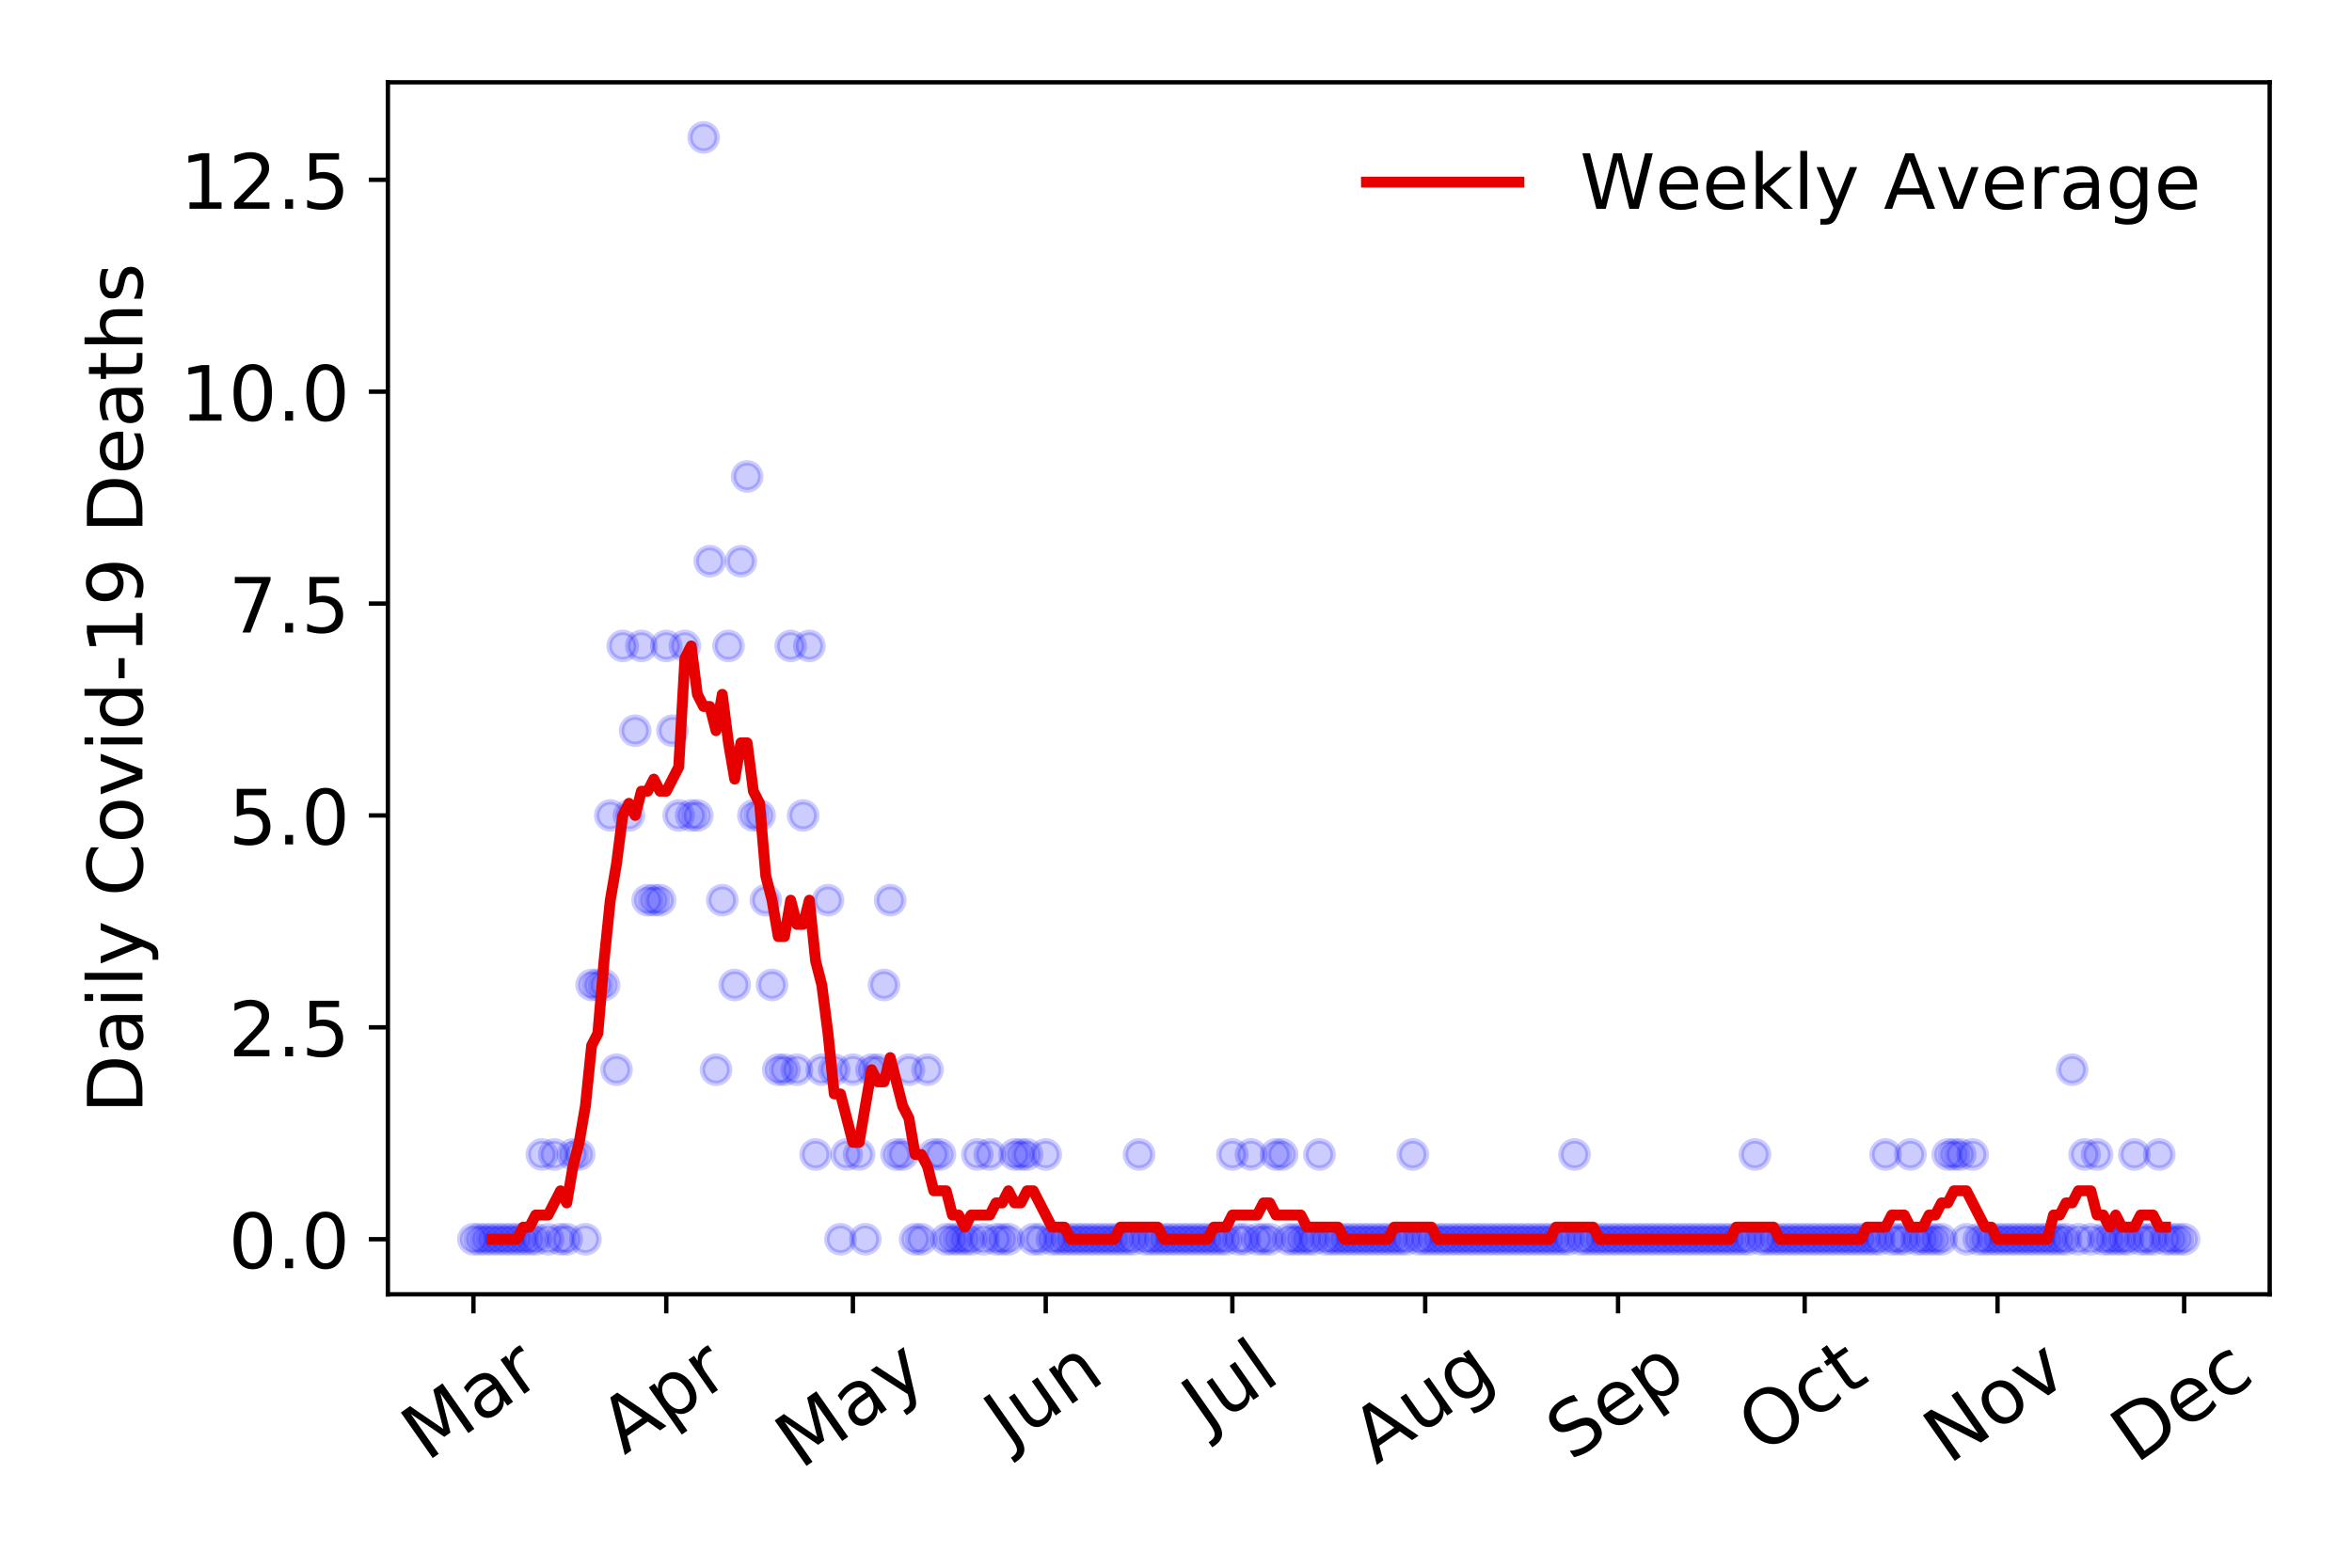 <?xml version="1.0" encoding="utf-8" standalone="no"?>
<!DOCTYPE svg PUBLIC "-//W3C//DTD SVG 1.1//EN"
  "http://www.w3.org/Graphics/SVG/1.1/DTD/svg11.dtd">
<!-- Created with matplotlib (https://matplotlib.org/) -->
<svg height="288pt" version="1.1" viewBox="0 0 432 288" width="432pt" xmlns="http://www.w3.org/2000/svg" xmlns:xlink="http://www.w3.org/1999/xlink">
 <defs>
  <style type="text/css">
*{stroke-linecap:butt;stroke-linejoin:round;}
  </style>
 </defs>
 <g id="figure_1">
  <g id="patch_1">
   <path d="M 0 288 
L 432 288 
L 432 0 
L 0 0 
z
" style="fill:#ffffff;"/>
  </g>
  <g id="axes_1">
   <g id="patch_2">
    <path d="M 71.245 237.778 
L 416.88 237.778 
L 416.88 15.12 
L 71.245 15.12 
z
" style="fill:#ffffff;"/>
   </g>
   <g id="matplotlib.axis_1">
    <g id="xtick_1">
     <g id="line2d_1">
      <defs>
       <path d="M 0 0 
L 0 3.5 
" id="m99171f8f6f" style="stroke:#000000;stroke-width:0.8;"/>
      </defs>
      <g>
       <use style="stroke:#000000;stroke-width:0.8;" x="86.956" xlink:href="#m99171f8f6f" y="237.778"/>
      </g>
     </g>
     <g id="text_1">
      <!-- Mar -->
      <defs>
       <path d="M 9.812 72.906 
L 24.516 72.906 
L 43.109 23.297 
L 61.812 72.906 
L 76.516 72.906 
L 76.516 0 
L 66.891 0 
L 66.891 64.016 
L 48.094 14.016 
L 38.188 14.016 
L 19.391 64.016 
L 19.391 0 
L 9.812 0 
z
" id="DejaVuSans-77"/>
       <path d="M 34.281 27.484 
Q 23.391 27.484 19.188 25 
Q 14.984 22.516 14.984 16.5 
Q 14.984 11.719 18.141 8.906 
Q 21.297 6.109 26.703 6.109 
Q 34.188 6.109 38.703 11.406 
Q 43.219 16.703 43.219 25.484 
L 43.219 27.484 
z
M 52.203 31.203 
L 52.203 0 
L 43.219 0 
L 43.219 8.297 
Q 40.141 3.328 35.547 0.953 
Q 30.953 -1.422 24.312 -1.422 
Q 15.922 -1.422 10.953 3.297 
Q 6 8.016 6 15.922 
Q 6 25.141 12.172 29.828 
Q 18.359 34.516 30.609 34.516 
L 43.219 34.516 
L 43.219 35.406 
Q 43.219 41.609 39.141 45 
Q 35.062 48.391 27.688 48.391 
Q 23 48.391 18.547 47.266 
Q 14.109 46.141 10.016 43.891 
L 10.016 52.203 
Q 14.938 54.109 19.578 55.047 
Q 24.219 56 28.609 56 
Q 40.484 56 46.344 49.844 
Q 52.203 43.703 52.203 31.203 
z
" id="DejaVuSans-97"/>
       <path d="M 41.109 46.297 
Q 39.594 47.172 37.812 47.578 
Q 36.031 48 33.891 48 
Q 26.266 48 22.188 43.047 
Q 18.109 38.094 18.109 28.812 
L 18.109 0 
L 9.078 0 
L 9.078 54.688 
L 18.109 54.688 
L 18.109 46.188 
Q 20.953 51.172 25.484 53.578 
Q 30.031 56 36.531 56 
Q 37.453 56 38.578 55.875 
Q 39.703 55.766 41.062 55.516 
z
" id="DejaVuSans-114"/>
      </defs>
      <g transform="translate(78.353 268.643)rotate(-35)scale(0.14 -0.14)">
       <use xlink:href="#DejaVuSans-77"/>
       <use x="86.279" xlink:href="#DejaVuSans-97"/>
       <use x="147.559" xlink:href="#DejaVuSans-114"/>
      </g>
     </g>
    </g>
    <g id="xtick_2">
     <g id="line2d_2">
      <g>
       <use style="stroke:#000000;stroke-width:0.8;" x="122.376" xlink:href="#m99171f8f6f" y="237.778"/>
      </g>
     </g>
     <g id="text_2">
      <!-- Apr -->
      <defs>
       <path d="M 34.188 63.188 
L 20.797 26.906 
L 47.609 26.906 
z
M 28.609 72.906 
L 39.797 72.906 
L 67.578 0 
L 57.328 0 
L 50.688 18.703 
L 17.828 18.703 
L 11.188 0 
L 0.781 0 
z
" id="DejaVuSans-65"/>
       <path d="M 18.109 8.203 
L 18.109 -20.797 
L 9.078 -20.797 
L 9.078 54.688 
L 18.109 54.688 
L 18.109 46.391 
Q 20.953 51.266 25.266 53.625 
Q 29.594 56 35.594 56 
Q 45.562 56 51.781 48.094 
Q 58.016 40.188 58.016 27.297 
Q 58.016 14.406 51.781 6.484 
Q 45.562 -1.422 35.594 -1.422 
Q 29.594 -1.422 25.266 0.953 
Q 20.953 3.328 18.109 8.203 
z
M 48.688 27.297 
Q 48.688 37.203 44.609 42.844 
Q 40.531 48.484 33.406 48.484 
Q 26.266 48.484 22.188 42.844 
Q 18.109 37.203 18.109 27.297 
Q 18.109 17.391 22.188 11.75 
Q 26.266 6.109 33.406 6.109 
Q 40.531 6.109 44.609 11.75 
Q 48.688 17.391 48.688 27.297 
z
" id="DejaVuSans-112"/>
      </defs>
      <g transform="translate(114.672 267.384)rotate(-35)scale(0.14 -0.14)">
       <use xlink:href="#DejaVuSans-65"/>
       <use x="68.408" xlink:href="#DejaVuSans-112"/>
       <use x="131.885" xlink:href="#DejaVuSans-114"/>
      </g>
     </g>
    </g>
    <g id="xtick_3">
     <g id="line2d_3">
      <g>
       <use style="stroke:#000000;stroke-width:0.8;" x="156.654" xlink:href="#m99171f8f6f" y="237.778"/>
      </g>
     </g>
     <g id="text_3">
      <!-- May -->
      <defs>
       <path d="M 32.172 -5.078 
Q 28.375 -14.844 24.75 -17.812 
Q 21.141 -20.797 15.094 -20.797 
L 7.906 -20.797 
L 7.906 -13.281 
L 13.188 -13.281 
Q 16.891 -13.281 18.938 -11.516 
Q 21 -9.766 23.484 -3.219 
L 25.094 0.875 
L 2.984 54.688 
L 12.5 54.688 
L 29.594 11.922 
L 46.688 54.688 
L 56.203 54.688 
z
" id="DejaVuSans-121"/>
      </defs>
      <g transform="translate(147.015 270.094)rotate(-35)scale(0.14 -0.14)">
       <use xlink:href="#DejaVuSans-77"/>
       <use x="86.279" xlink:href="#DejaVuSans-97"/>
       <use x="147.559" xlink:href="#DejaVuSans-121"/>
      </g>
     </g>
    </g>
    <g id="xtick_4">
     <g id="line2d_4">
      <g>
       <use style="stroke:#000000;stroke-width:0.8;" x="192.074" xlink:href="#m99171f8f6f" y="237.778"/>
      </g>
     </g>
     <g id="text_4">
      <!-- Jun -->
      <defs>
       <path d="M 9.812 72.906 
L 19.672 72.906 
L 19.672 5.078 
Q 19.672 -8.109 14.672 -14.062 
Q 9.672 -20.016 -1.422 -20.016 
L -5.172 -20.016 
L -5.172 -11.719 
L -2.094 -11.719 
Q 4.438 -11.719 7.125 -8.047 
Q 9.812 -4.391 9.812 5.078 
z
" id="DejaVuSans-74"/>
       <path d="M 8.5 21.578 
L 8.5 54.688 
L 17.484 54.688 
L 17.484 21.922 
Q 17.484 14.156 20.5 10.266 
Q 23.531 6.391 29.594 6.391 
Q 36.859 6.391 41.078 11.031 
Q 45.312 15.672 45.312 23.688 
L 45.312 54.688 
L 54.297 54.688 
L 54.297 0 
L 45.312 0 
L 45.312 8.406 
Q 42.047 3.422 37.719 1 
Q 33.406 -1.422 27.688 -1.422 
Q 18.266 -1.422 13.375 4.438 
Q 8.5 10.297 8.5 21.578 
z
M 31.109 56 
z
" id="DejaVuSans-117"/>
       <path d="M 54.891 33.016 
L 54.891 0 
L 45.906 0 
L 45.906 32.719 
Q 45.906 40.484 42.875 44.328 
Q 39.844 48.188 33.797 48.188 
Q 26.516 48.188 22.312 43.547 
Q 18.109 38.922 18.109 30.906 
L 18.109 0 
L 9.078 0 
L 9.078 54.688 
L 18.109 54.688 
L 18.109 46.188 
Q 21.344 51.125 25.703 53.562 
Q 30.078 56 35.797 56 
Q 45.219 56 50.047 50.172 
Q 54.891 44.344 54.891 33.016 
z
" id="DejaVuSans-110"/>
      </defs>
      <g transform="translate(185.331 266.039)rotate(-35)scale(0.14 -0.14)">
       <use xlink:href="#DejaVuSans-74"/>
       <use x="29.492" xlink:href="#DejaVuSans-117"/>
       <use x="92.871" xlink:href="#DejaVuSans-110"/>
      </g>
     </g>
    </g>
    <g id="xtick_5">
     <g id="line2d_5">
      <g>
       <use style="stroke:#000000;stroke-width:0.8;" x="226.352" xlink:href="#m99171f8f6f" y="237.778"/>
      </g>
     </g>
     <g id="text_5">
      <!-- Jul -->
      <defs>
       <path d="M 9.422 75.984 
L 18.406 75.984 
L 18.406 0 
L 9.422 0 
z
" id="DejaVuSans-108"/>
      </defs>
      <g transform="translate(221.65 263.181)rotate(-35)scale(0.14 -0.14)">
       <use xlink:href="#DejaVuSans-74"/>
       <use x="29.492" xlink:href="#DejaVuSans-117"/>
       <use x="92.871" xlink:href="#DejaVuSans-108"/>
      </g>
     </g>
    </g>
    <g id="xtick_6">
     <g id="line2d_6">
      <g>
       <use style="stroke:#000000;stroke-width:0.8;" x="261.773" xlink:href="#m99171f8f6f" y="237.778"/>
      </g>
     </g>
     <g id="text_6">
      <!-- Aug -->
      <defs>
       <path d="M 45.406 27.984 
Q 45.406 37.75 41.375 43.109 
Q 37.359 48.484 30.078 48.484 
Q 22.859 48.484 18.828 43.109 
Q 14.797 37.75 14.797 27.984 
Q 14.797 18.266 18.828 12.891 
Q 22.859 7.516 30.078 7.516 
Q 37.359 7.516 41.375 12.891 
Q 45.406 18.266 45.406 27.984 
z
M 54.391 6.781 
Q 54.391 -7.172 48.188 -13.984 
Q 42 -20.797 29.203 -20.797 
Q 24.469 -20.797 20.266 -20.094 
Q 16.062 -19.391 12.109 -17.922 
L 12.109 -9.188 
Q 16.062 -11.328 19.922 -12.344 
Q 23.781 -13.375 27.781 -13.375 
Q 36.625 -13.375 41.016 -8.766 
Q 45.406 -4.156 45.406 5.172 
L 45.406 9.625 
Q 42.625 4.781 38.281 2.391 
Q 33.938 0 27.875 0 
Q 17.828 0 11.672 7.656 
Q 5.516 15.328 5.516 27.984 
Q 5.516 40.672 11.672 48.328 
Q 17.828 56 27.875 56 
Q 33.938 56 38.281 53.609 
Q 42.625 51.219 45.406 46.391 
L 45.406 54.688 
L 54.391 54.688 
z
" id="DejaVuSans-103"/>
      </defs>
      <g transform="translate(252.792 269.172)rotate(-35)scale(0.14 -0.14)">
       <use xlink:href="#DejaVuSans-65"/>
       <use x="68.408" xlink:href="#DejaVuSans-117"/>
       <use x="131.787" xlink:href="#DejaVuSans-103"/>
      </g>
     </g>
    </g>
    <g id="xtick_7">
     <g id="line2d_7">
      <g>
       <use style="stroke:#000000;stroke-width:0.8;" x="297.193" xlink:href="#m99171f8f6f" y="237.778"/>
      </g>
     </g>
     <g id="text_7">
      <!-- Sep -->
      <defs>
       <path d="M 53.516 70.516 
L 53.516 60.891 
Q 47.906 63.578 42.922 64.891 
Q 37.938 66.219 33.297 66.219 
Q 25.25 66.219 20.875 63.094 
Q 16.5 59.969 16.5 54.203 
Q 16.5 49.359 19.406 46.891 
Q 22.312 44.438 30.422 42.922 
L 36.375 41.703 
Q 47.406 39.594 52.656 34.297 
Q 57.906 29 57.906 20.125 
Q 57.906 9.516 50.797 4.047 
Q 43.703 -1.422 29.984 -1.422 
Q 24.812 -1.422 18.969 -0.25 
Q 13.141 0.922 6.891 3.219 
L 6.891 13.375 
Q 12.891 10.016 18.656 8.297 
Q 24.422 6.594 29.984 6.594 
Q 38.422 6.594 43.016 9.906 
Q 47.609 13.234 47.609 19.391 
Q 47.609 24.75 44.312 27.781 
Q 41.016 30.812 33.5 32.328 
L 27.484 33.5 
Q 16.453 35.688 11.516 40.375 
Q 6.594 45.062 6.594 53.422 
Q 6.594 63.094 13.406 68.656 
Q 20.219 74.219 32.172 74.219 
Q 37.312 74.219 42.625 73.281 
Q 47.953 72.359 53.516 70.516 
z
" id="DejaVuSans-83"/>
       <path d="M 56.203 29.594 
L 56.203 25.203 
L 14.891 25.203 
Q 15.484 15.922 20.484 11.062 
Q 25.484 6.203 34.422 6.203 
Q 39.594 6.203 44.453 7.469 
Q 49.312 8.734 54.109 11.281 
L 54.109 2.781 
Q 49.266 0.734 44.188 -0.344 
Q 39.109 -1.422 33.891 -1.422 
Q 20.797 -1.422 13.156 6.188 
Q 5.516 13.812 5.516 26.812 
Q 5.516 40.234 12.766 48.109 
Q 20.016 56 32.328 56 
Q 43.359 56 49.781 48.891 
Q 56.203 41.797 56.203 29.594 
z
M 47.219 32.234 
Q 47.125 39.594 43.094 43.984 
Q 39.062 48.391 32.422 48.391 
Q 24.906 48.391 20.391 44.141 
Q 15.875 39.891 15.188 32.172 
z
" id="DejaVuSans-101"/>
      </defs>
      <g transform="translate(288.6 268.629)rotate(-35)scale(0.14 -0.14)">
       <use xlink:href="#DejaVuSans-83"/>
       <use x="63.477" xlink:href="#DejaVuSans-101"/>
       <use x="125" xlink:href="#DejaVuSans-112"/>
      </g>
     </g>
    </g>
    <g id="xtick_8">
     <g id="line2d_8">
      <g>
       <use style="stroke:#000000;stroke-width:0.8;" x="331.471" xlink:href="#m99171f8f6f" y="237.778"/>
      </g>
     </g>
     <g id="text_8">
      <!-- Oct -->
      <defs>
       <path d="M 39.406 66.219 
Q 28.656 66.219 22.328 58.203 
Q 16.016 50.203 16.016 36.375 
Q 16.016 22.609 22.328 14.594 
Q 28.656 6.594 39.406 6.594 
Q 50.141 6.594 56.422 14.594 
Q 62.703 22.609 62.703 36.375 
Q 62.703 50.203 56.422 58.203 
Q 50.141 66.219 39.406 66.219 
z
M 39.406 74.219 
Q 54.734 74.219 63.906 63.938 
Q 73.094 53.656 73.094 36.375 
Q 73.094 19.141 63.906 8.859 
Q 54.734 -1.422 39.406 -1.422 
Q 24.031 -1.422 14.812 8.828 
Q 5.609 19.094 5.609 36.375 
Q 5.609 53.656 14.812 63.938 
Q 24.031 74.219 39.406 74.219 
z
" id="DejaVuSans-79"/>
       <path d="M 48.781 52.594 
L 48.781 44.188 
Q 44.969 46.297 41.141 47.344 
Q 37.312 48.391 33.406 48.391 
Q 24.656 48.391 19.812 42.844 
Q 14.984 37.312 14.984 27.297 
Q 14.984 17.281 19.812 11.734 
Q 24.656 6.203 33.406 6.203 
Q 37.312 6.203 41.141 7.25 
Q 44.969 8.297 48.781 10.406 
L 48.781 2.094 
Q 45.016 0.344 40.984 -0.531 
Q 36.969 -1.422 32.422 -1.422 
Q 20.062 -1.422 12.781 6.344 
Q 5.516 14.109 5.516 27.297 
Q 5.516 40.672 12.859 48.328 
Q 20.219 56 33.016 56 
Q 37.156 56 41.109 55.141 
Q 45.062 54.297 48.781 52.594 
z
" id="DejaVuSans-99"/>
       <path d="M 18.312 70.219 
L 18.312 54.688 
L 36.812 54.688 
L 36.812 47.703 
L 18.312 47.703 
L 18.312 18.016 
Q 18.312 11.328 20.141 9.422 
Q 21.969 7.516 27.594 7.516 
L 36.812 7.516 
L 36.812 0 
L 27.594 0 
Q 17.188 0 13.234 3.875 
Q 9.281 7.766 9.281 18.016 
L 9.281 47.703 
L 2.688 47.703 
L 2.688 54.688 
L 9.281 54.688 
L 9.281 70.219 
z
" id="DejaVuSans-116"/>
      </defs>
      <g transform="translate(323.772 267.377)rotate(-35)scale(0.14 -0.14)">
       <use xlink:href="#DejaVuSans-79"/>
       <use x="78.711" xlink:href="#DejaVuSans-99"/>
       <use x="133.691" xlink:href="#DejaVuSans-116"/>
      </g>
     </g>
    </g>
    <g id="xtick_9">
     <g id="line2d_9">
      <g>
       <use style="stroke:#000000;stroke-width:0.8;" x="366.891" xlink:href="#m99171f8f6f" y="237.778"/>
      </g>
     </g>
     <g id="text_9">
      <!-- Nov -->
      <defs>
       <path d="M 9.812 72.906 
L 23.094 72.906 
L 55.422 11.922 
L 55.422 72.906 
L 64.984 72.906 
L 64.984 0 
L 51.703 0 
L 19.391 60.984 
L 19.391 0 
L 9.812 0 
z
" id="DejaVuSans-78"/>
       <path d="M 30.609 48.391 
Q 23.391 48.391 19.188 42.75 
Q 14.984 37.109 14.984 27.297 
Q 14.984 17.484 19.156 11.844 
Q 23.344 6.203 30.609 6.203 
Q 37.797 6.203 41.984 11.859 
Q 46.188 17.531 46.188 27.297 
Q 46.188 37.016 41.984 42.703 
Q 37.797 48.391 30.609 48.391 
z
M 30.609 56 
Q 42.328 56 49.016 48.375 
Q 55.719 40.766 55.719 27.297 
Q 55.719 13.875 49.016 6.219 
Q 42.328 -1.422 30.609 -1.422 
Q 18.844 -1.422 12.172 6.219 
Q 5.516 13.875 5.516 27.297 
Q 5.516 40.766 12.172 48.375 
Q 18.844 56 30.609 56 
z
" id="DejaVuSans-111"/>
       <path d="M 2.984 54.688 
L 12.5 54.688 
L 29.594 8.797 
L 46.688 54.688 
L 56.203 54.688 
L 35.688 0 
L 23.484 0 
z
" id="DejaVuSans-118"/>
      </defs>
      <g transform="translate(357.915 269.166)rotate(-35)scale(0.14 -0.14)">
       <use xlink:href="#DejaVuSans-78"/>
       <use x="74.805" xlink:href="#DejaVuSans-111"/>
       <use x="135.986" xlink:href="#DejaVuSans-118"/>
      </g>
     </g>
    </g>
    <g id="xtick_10">
     <g id="line2d_10">
      <g>
       <use style="stroke:#000000;stroke-width:0.8;" x="401.169" xlink:href="#m99171f8f6f" y="237.778"/>
      </g>
     </g>
     <g id="text_10">
      <!-- Dec -->
      <defs>
       <path d="M 19.672 64.797 
L 19.672 8.109 
L 31.594 8.109 
Q 46.688 8.109 53.688 14.938 
Q 60.688 21.781 60.688 36.531 
Q 60.688 51.172 53.688 57.984 
Q 46.688 64.797 31.594 64.797 
z
M 9.812 72.906 
L 30.078 72.906 
Q 51.266 72.906 61.172 64.094 
Q 71.094 55.281 71.094 36.531 
Q 71.094 17.672 61.125 8.828 
Q 51.172 0 30.078 0 
L 9.812 0 
z
" id="DejaVuSans-68"/>
      </defs>
      <g transform="translate(392.289 269.032)rotate(-35)scale(0.14 -0.14)">
       <use xlink:href="#DejaVuSans-68"/>
       <use x="77.002" xlink:href="#DejaVuSans-101"/>
       <use x="138.525" xlink:href="#DejaVuSans-99"/>
      </g>
     </g>
    </g>
   </g>
   <g id="matplotlib.axis_2">
    <g id="ytick_1">
     <g id="line2d_11">
      <defs>
       <path d="M 0 0 
L -3.5 0 
" id="md2f63329c8" style="stroke:#000000;stroke-width:0.8;"/>
      </defs>
      <g>
       <use style="stroke:#000000;stroke-width:0.8;" x="71.245" xlink:href="#md2f63329c8" y="227.657"/>
      </g>
     </g>
     <g id="text_11">
      <!-- 0.0 -->
      <defs>
       <path d="M 31.781 66.406 
Q 24.172 66.406 20.328 58.906 
Q 16.5 51.422 16.5 36.375 
Q 16.5 21.391 20.328 13.891 
Q 24.172 6.391 31.781 6.391 
Q 39.453 6.391 43.281 13.891 
Q 47.125 21.391 47.125 36.375 
Q 47.125 51.422 43.281 58.906 
Q 39.453 66.406 31.781 66.406 
z
M 31.781 74.219 
Q 44.047 74.219 50.516 64.516 
Q 56.984 54.828 56.984 36.375 
Q 56.984 17.969 50.516 8.266 
Q 44.047 -1.422 31.781 -1.422 
Q 19.531 -1.422 13.062 8.266 
Q 6.594 17.969 6.594 36.375 
Q 6.594 54.828 13.062 64.516 
Q 19.531 74.219 31.781 74.219 
z
" id="DejaVuSans-48"/>
       <path d="M 10.688 12.406 
L 21 12.406 
L 21 0 
L 10.688 0 
z
" id="DejaVuSans-46"/>
      </defs>
      <g transform="translate(41.981 232.976)scale(0.14 -0.14)">
       <use xlink:href="#DejaVuSans-48"/>
       <use x="63.623" xlink:href="#DejaVuSans-46"/>
       <use x="95.41" xlink:href="#DejaVuSans-48"/>
      </g>
     </g>
    </g>
    <g id="ytick_2">
     <g id="line2d_12">
      <g>
       <use style="stroke:#000000;stroke-width:0.8;" x="71.245" xlink:href="#md2f63329c8" y="188.731"/>
      </g>
     </g>
     <g id="text_12">
      <!-- 2.5 -->
      <defs>
       <path d="M 19.188 8.297 
L 53.609 8.297 
L 53.609 0 
L 7.328 0 
L 7.328 8.297 
Q 12.938 14.109 22.625 23.891 
Q 32.328 33.688 34.812 36.531 
Q 39.547 41.844 41.422 45.531 
Q 43.312 49.219 43.312 52.781 
Q 43.312 58.594 39.234 62.25 
Q 35.156 65.922 28.609 65.922 
Q 23.969 65.922 18.812 64.312 
Q 13.672 62.703 7.812 59.422 
L 7.812 69.391 
Q 13.766 71.781 18.938 73 
Q 24.125 74.219 28.422 74.219 
Q 39.75 74.219 46.484 68.547 
Q 53.219 62.891 53.219 53.422 
Q 53.219 48.922 51.531 44.891 
Q 49.859 40.875 45.406 35.406 
Q 44.188 33.984 37.641 27.219 
Q 31.109 20.453 19.188 8.297 
z
" id="DejaVuSans-50"/>
       <path d="M 10.797 72.906 
L 49.516 72.906 
L 49.516 64.594 
L 19.828 64.594 
L 19.828 46.734 
Q 21.969 47.469 24.109 47.828 
Q 26.266 48.188 28.422 48.188 
Q 40.625 48.188 47.75 41.5 
Q 54.891 34.812 54.891 23.391 
Q 54.891 11.625 47.562 5.094 
Q 40.234 -1.422 26.906 -1.422 
Q 22.312 -1.422 17.547 -0.641 
Q 12.797 0.141 7.719 1.703 
L 7.719 11.625 
Q 12.109 9.234 16.797 8.062 
Q 21.484 6.891 26.703 6.891 
Q 35.156 6.891 40.078 11.328 
Q 45.016 15.766 45.016 23.391 
Q 45.016 31 40.078 35.438 
Q 35.156 39.891 26.703 39.891 
Q 22.75 39.891 18.812 39.016 
Q 14.891 38.141 10.797 36.281 
z
" id="DejaVuSans-53"/>
      </defs>
      <g transform="translate(41.981 194.05)scale(0.14 -0.14)">
       <use xlink:href="#DejaVuSans-50"/>
       <use x="63.623" xlink:href="#DejaVuSans-46"/>
       <use x="95.41" xlink:href="#DejaVuSans-53"/>
      </g>
     </g>
    </g>
    <g id="ytick_3">
     <g id="line2d_13">
      <g>
       <use style="stroke:#000000;stroke-width:0.8;" x="71.245" xlink:href="#md2f63329c8" y="149.805"/>
      </g>
     </g>
     <g id="text_13">
      <!-- 5.0 -->
      <g transform="translate(41.981 155.124)scale(0.14 -0.14)">
       <use xlink:href="#DejaVuSans-53"/>
       <use x="63.623" xlink:href="#DejaVuSans-46"/>
       <use x="95.41" xlink:href="#DejaVuSans-48"/>
      </g>
     </g>
    </g>
    <g id="ytick_4">
     <g id="line2d_14">
      <g>
       <use style="stroke:#000000;stroke-width:0.8;" x="71.245" xlink:href="#md2f63329c8" y="110.879"/>
      </g>
     </g>
     <g id="text_14">
      <!-- 7.5 -->
      <defs>
       <path d="M 8.203 72.906 
L 55.078 72.906 
L 55.078 68.703 
L 28.609 0 
L 18.312 0 
L 43.219 64.594 
L 8.203 64.594 
z
" id="DejaVuSans-55"/>
      </defs>
      <g transform="translate(41.981 116.197)scale(0.14 -0.14)">
       <use xlink:href="#DejaVuSans-55"/>
       <use x="63.623" xlink:href="#DejaVuSans-46"/>
       <use x="95.41" xlink:href="#DejaVuSans-53"/>
      </g>
     </g>
    </g>
    <g id="ytick_5">
     <g id="line2d_15">
      <g>
       <use style="stroke:#000000;stroke-width:0.8;" x="71.245" xlink:href="#md2f63329c8" y="71.952"/>
      </g>
     </g>
     <g id="text_15">
      <!-- 10.0 -->
      <defs>
       <path d="M 12.406 8.297 
L 28.516 8.297 
L 28.516 63.922 
L 10.984 60.406 
L 10.984 69.391 
L 28.422 72.906 
L 38.281 72.906 
L 38.281 8.297 
L 54.391 8.297 
L 54.391 0 
L 12.406 0 
z
" id="DejaVuSans-49"/>
      </defs>
      <g transform="translate(33.073 77.271)scale(0.14 -0.14)">
       <use xlink:href="#DejaVuSans-49"/>
       <use x="63.623" xlink:href="#DejaVuSans-48"/>
       <use x="127.246" xlink:href="#DejaVuSans-46"/>
       <use x="159.033" xlink:href="#DejaVuSans-48"/>
      </g>
     </g>
    </g>
    <g id="ytick_6">
     <g id="line2d_16">
      <g>
       <use style="stroke:#000000;stroke-width:0.8;" x="71.245" xlink:href="#md2f63329c8" y="33.026"/>
      </g>
     </g>
     <g id="text_16">
      <!-- 12.5 -->
      <g transform="translate(33.073 38.345)scale(0.14 -0.14)">
       <use xlink:href="#DejaVuSans-49"/>
       <use x="63.623" xlink:href="#DejaVuSans-50"/>
       <use x="127.246" xlink:href="#DejaVuSans-46"/>
       <use x="159.033" xlink:href="#DejaVuSans-53"/>
      </g>
     </g>
    </g>
    <g id="text_17">
     <!-- Daily Covid-19 Deaths -->
     <defs>
      <path d="M 9.422 54.688 
L 18.406 54.688 
L 18.406 0 
L 9.422 0 
z
M 9.422 75.984 
L 18.406 75.984 
L 18.406 64.594 
L 9.422 64.594 
z
" id="DejaVuSans-105"/>
      <path id="DejaVuSans-32"/>
      <path d="M 64.406 67.281 
L 64.406 56.891 
Q 59.422 61.531 53.781 63.812 
Q 48.141 66.109 41.797 66.109 
Q 29.297 66.109 22.656 58.469 
Q 16.016 50.828 16.016 36.375 
Q 16.016 21.969 22.656 14.328 
Q 29.297 6.688 41.797 6.688 
Q 48.141 6.688 53.781 8.984 
Q 59.422 11.281 64.406 15.922 
L 64.406 5.609 
Q 59.234 2.094 53.438 0.328 
Q 47.656 -1.422 41.219 -1.422 
Q 24.656 -1.422 15.125 8.703 
Q 5.609 18.844 5.609 36.375 
Q 5.609 53.953 15.125 64.078 
Q 24.656 74.219 41.219 74.219 
Q 47.75 74.219 53.531 72.484 
Q 59.328 70.75 64.406 67.281 
z
" id="DejaVuSans-67"/>
      <path d="M 45.406 46.391 
L 45.406 75.984 
L 54.391 75.984 
L 54.391 0 
L 45.406 0 
L 45.406 8.203 
Q 42.578 3.328 38.25 0.953 
Q 33.938 -1.422 27.875 -1.422 
Q 17.969 -1.422 11.734 6.484 
Q 5.516 14.406 5.516 27.297 
Q 5.516 40.188 11.734 48.094 
Q 17.969 56 27.875 56 
Q 33.938 56 38.25 53.625 
Q 42.578 51.266 45.406 46.391 
z
M 14.797 27.297 
Q 14.797 17.391 18.875 11.75 
Q 22.953 6.109 30.078 6.109 
Q 37.203 6.109 41.297 11.75 
Q 45.406 17.391 45.406 27.297 
Q 45.406 37.203 41.297 42.844 
Q 37.203 48.484 30.078 48.484 
Q 22.953 48.484 18.875 42.844 
Q 14.797 37.203 14.797 27.297 
z
" id="DejaVuSans-100"/>
      <path d="M 4.891 31.391 
L 31.203 31.391 
L 31.203 23.391 
L 4.891 23.391 
z
" id="DejaVuSans-45"/>
      <path d="M 10.984 1.516 
L 10.984 10.5 
Q 14.703 8.734 18.5 7.812 
Q 22.312 6.891 25.984 6.891 
Q 35.75 6.891 40.891 13.453 
Q 46.047 20.016 46.781 33.406 
Q 43.953 29.203 39.594 26.953 
Q 35.25 24.703 29.984 24.703 
Q 19.047 24.703 12.672 31.312 
Q 6.297 37.938 6.297 49.422 
Q 6.297 60.641 12.938 67.422 
Q 19.578 74.219 30.609 74.219 
Q 43.266 74.219 49.922 64.516 
Q 56.594 54.828 56.594 36.375 
Q 56.594 19.141 48.406 8.859 
Q 40.234 -1.422 26.422 -1.422 
Q 22.703 -1.422 18.891 -0.688 
Q 15.094 0.047 10.984 1.516 
z
M 30.609 32.422 
Q 37.25 32.422 41.125 36.953 
Q 45.016 41.5 45.016 49.422 
Q 45.016 57.281 41.125 61.844 
Q 37.25 66.406 30.609 66.406 
Q 23.969 66.406 20.094 61.844 
Q 16.219 57.281 16.219 49.422 
Q 16.219 41.5 20.094 36.953 
Q 23.969 32.422 30.609 32.422 
z
" id="DejaVuSans-57"/>
      <path d="M 54.891 33.016 
L 54.891 0 
L 45.906 0 
L 45.906 32.719 
Q 45.906 40.484 42.875 44.328 
Q 39.844 48.188 33.797 48.188 
Q 26.516 48.188 22.312 43.547 
Q 18.109 38.922 18.109 30.906 
L 18.109 0 
L 9.078 0 
L 9.078 75.984 
L 18.109 75.984 
L 18.109 46.188 
Q 21.344 51.125 25.703 53.562 
Q 30.078 56 35.797 56 
Q 45.219 56 50.047 50.172 
Q 54.891 44.344 54.891 33.016 
z
" id="DejaVuSans-104"/>
      <path d="M 44.281 53.078 
L 44.281 44.578 
Q 40.484 46.531 36.375 47.5 
Q 32.281 48.484 27.875 48.484 
Q 21.188 48.484 17.844 46.438 
Q 14.5 44.391 14.5 40.281 
Q 14.5 37.156 16.891 35.375 
Q 19.281 33.594 26.516 31.984 
L 29.594 31.297 
Q 39.156 29.25 43.188 25.516 
Q 47.219 21.781 47.219 15.094 
Q 47.219 7.469 41.188 3.016 
Q 35.156 -1.422 24.609 -1.422 
Q 20.219 -1.422 15.453 -0.562 
Q 10.688 0.297 5.422 2 
L 5.422 11.281 
Q 10.406 8.688 15.234 7.391 
Q 20.062 6.109 24.812 6.109 
Q 31.156 6.109 34.562 8.281 
Q 37.984 10.453 37.984 14.406 
Q 37.984 18.062 35.516 20.016 
Q 33.062 21.969 24.703 23.781 
L 21.578 24.516 
Q 13.234 26.266 9.516 29.906 
Q 5.812 33.547 5.812 39.891 
Q 5.812 47.609 11.281 51.797 
Q 16.75 56 26.812 56 
Q 31.781 56 36.172 55.266 
Q 40.578 54.547 44.281 53.078 
z
" id="DejaVuSans-115"/>
     </defs>
     <g transform="translate(26.162 204.56)rotate(-90)scale(0.14 -0.14)">
      <use xlink:href="#DejaVuSans-68"/>
      <use x="77.002" xlink:href="#DejaVuSans-97"/>
      <use x="138.281" xlink:href="#DejaVuSans-105"/>
      <use x="166.064" xlink:href="#DejaVuSans-108"/>
      <use x="193.848" xlink:href="#DejaVuSans-121"/>
      <use x="253.027" xlink:href="#DejaVuSans-32"/>
      <use x="284.814" xlink:href="#DejaVuSans-67"/>
      <use x="354.639" xlink:href="#DejaVuSans-111"/>
      <use x="415.82" xlink:href="#DejaVuSans-118"/>
      <use x="475" xlink:href="#DejaVuSans-105"/>
      <use x="502.783" xlink:href="#DejaVuSans-100"/>
      <use x="566.26" xlink:href="#DejaVuSans-45"/>
      <use x="602.344" xlink:href="#DejaVuSans-49"/>
      <use x="665.967" xlink:href="#DejaVuSans-57"/>
      <use x="729.59" xlink:href="#DejaVuSans-32"/>
      <use x="761.377" xlink:href="#DejaVuSans-68"/>
      <use x="838.379" xlink:href="#DejaVuSans-101"/>
      <use x="899.902" xlink:href="#DejaVuSans-97"/>
      <use x="961.182" xlink:href="#DejaVuSans-116"/>
      <use x="1000.391" xlink:href="#DejaVuSans-104"/>
      <use x="1063.77" xlink:href="#DejaVuSans-115"/>
     </g>
    </g>
   </g>
   <g id="line2d_17">
    <defs>
     <path d="M 0 2.5 
C 0.663 2.5 1.299 2.237 1.768 1.768 
C 2.237 1.299 2.5 0.663 2.5 0 
C 2.5 -0.663 2.237 -1.299 1.768 -1.768 
C 1.299 -2.237 0.663 -2.5 0 -2.5 
C -0.663 -2.5 -1.299 -2.237 -1.768 -1.768 
C -2.237 -1.299 -2.5 -0.663 -2.5 0 
C -2.5 0.663 -2.237 1.299 -1.768 1.768 
C -1.299 2.237 -0.663 2.5 0 2.5 
z
" id="m8ab45cb819" style="stroke:#0000ff;stroke-opacity:0.2;"/>
    </defs>
    <g clip-path="url(#p23e6b88d05)">
     <use style="fill:#0000ff;fill-opacity:0.2;stroke:#0000ff;stroke-opacity:0.2;" x="86.956" xlink:href="#m8ab45cb819" y="227.657"/>
     <use style="fill:#0000ff;fill-opacity:0.2;stroke:#0000ff;stroke-opacity:0.2;" x="88.098" xlink:href="#m8ab45cb819" y="227.657"/>
     <use style="fill:#0000ff;fill-opacity:0.2;stroke:#0000ff;stroke-opacity:0.2;" x="89.241" xlink:href="#m8ab45cb819" y="227.657"/>
     <use style="fill:#0000ff;fill-opacity:0.2;stroke:#0000ff;stroke-opacity:0.2;" x="90.383" xlink:href="#m8ab45cb819" y="227.657"/>
     <use style="fill:#0000ff;fill-opacity:0.2;stroke:#0000ff;stroke-opacity:0.2;" x="91.526" xlink:href="#m8ab45cb819" y="227.657"/>
     <use style="fill:#0000ff;fill-opacity:0.2;stroke:#0000ff;stroke-opacity:0.2;" x="92.669" xlink:href="#m8ab45cb819" y="227.657"/>
     <use style="fill:#0000ff;fill-opacity:0.2;stroke:#0000ff;stroke-opacity:0.2;" x="93.811" xlink:href="#m8ab45cb819" y="227.657"/>
     <use style="fill:#0000ff;fill-opacity:0.2;stroke:#0000ff;stroke-opacity:0.2;" x="94.954" xlink:href="#m8ab45cb819" y="227.657"/>
     <use style="fill:#0000ff;fill-opacity:0.2;stroke:#0000ff;stroke-opacity:0.2;" x="96.096" xlink:href="#m8ab45cb819" y="227.657"/>
     <use style="fill:#0000ff;fill-opacity:0.2;stroke:#0000ff;stroke-opacity:0.2;" x="97.239" xlink:href="#m8ab45cb819" y="227.657"/>
     <use style="fill:#0000ff;fill-opacity:0.2;stroke:#0000ff;stroke-opacity:0.2;" x="98.382" xlink:href="#m8ab45cb819" y="227.657"/>
     <use style="fill:#0000ff;fill-opacity:0.2;stroke:#0000ff;stroke-opacity:0.2;" x="99.524" xlink:href="#m8ab45cb819" y="212.087"/>
     <use style="fill:#0000ff;fill-opacity:0.2;stroke:#0000ff;stroke-opacity:0.2;" x="100.667" xlink:href="#m8ab45cb819" y="227.657"/>
     <use style="fill:#0000ff;fill-opacity:0.2;stroke:#0000ff;stroke-opacity:0.2;" x="101.809" xlink:href="#m8ab45cb819" y="212.087"/>
     <use style="fill:#0000ff;fill-opacity:0.2;stroke:#0000ff;stroke-opacity:0.2;" x="102.952" xlink:href="#m8ab45cb819" y="227.657"/>
     <use style="fill:#0000ff;fill-opacity:0.2;stroke:#0000ff;stroke-opacity:0.2;" x="104.095" xlink:href="#m8ab45cb819" y="227.657"/>
     <use style="fill:#0000ff;fill-opacity:0.2;stroke:#0000ff;stroke-opacity:0.2;" x="105.237" xlink:href="#m8ab45cb819" y="212.087"/>
     <use style="fill:#0000ff;fill-opacity:0.2;stroke:#0000ff;stroke-opacity:0.2;" x="106.38" xlink:href="#m8ab45cb819" y="212.087"/>
     <use style="fill:#0000ff;fill-opacity:0.2;stroke:#0000ff;stroke-opacity:0.2;" x="107.522" xlink:href="#m8ab45cb819" y="227.657"/>
     <use style="fill:#0000ff;fill-opacity:0.2;stroke:#0000ff;stroke-opacity:0.2;" x="108.665" xlink:href="#m8ab45cb819" y="180.946"/>
     <use style="fill:#0000ff;fill-opacity:0.2;stroke:#0000ff;stroke-opacity:0.2;" x="109.808" xlink:href="#m8ab45cb819" y="180.946"/>
     <use style="fill:#0000ff;fill-opacity:0.2;stroke:#0000ff;stroke-opacity:0.2;" x="110.95" xlink:href="#m8ab45cb819" y="180.946"/>
     <use style="fill:#0000ff;fill-opacity:0.2;stroke:#0000ff;stroke-opacity:0.2;" x="112.093" xlink:href="#m8ab45cb819" y="149.805"/>
     <use style="fill:#0000ff;fill-opacity:0.2;stroke:#0000ff;stroke-opacity:0.2;" x="113.235" xlink:href="#m8ab45cb819" y="196.516"/>
     <use style="fill:#0000ff;fill-opacity:0.2;stroke:#0000ff;stroke-opacity:0.2;" x="114.378" xlink:href="#m8ab45cb819" y="118.664"/>
     <use style="fill:#0000ff;fill-opacity:0.2;stroke:#0000ff;stroke-opacity:0.2;" x="115.521" xlink:href="#m8ab45cb819" y="149.805"/>
     <use style="fill:#0000ff;fill-opacity:0.2;stroke:#0000ff;stroke-opacity:0.2;" x="116.663" xlink:href="#m8ab45cb819" y="134.234"/>
     <use style="fill:#0000ff;fill-opacity:0.2;stroke:#0000ff;stroke-opacity:0.2;" x="117.806" xlink:href="#m8ab45cb819" y="118.664"/>
     <use style="fill:#0000ff;fill-opacity:0.2;stroke:#0000ff;stroke-opacity:0.2;" x="118.948" xlink:href="#m8ab45cb819" y="165.375"/>
     <use style="fill:#0000ff;fill-opacity:0.2;stroke:#0000ff;stroke-opacity:0.2;" x="120.091" xlink:href="#m8ab45cb819" y="165.375"/>
     <use style="fill:#0000ff;fill-opacity:0.2;stroke:#0000ff;stroke-opacity:0.2;" x="121.234" xlink:href="#m8ab45cb819" y="165.375"/>
     <use style="fill:#0000ff;fill-opacity:0.2;stroke:#0000ff;stroke-opacity:0.2;" x="122.376" xlink:href="#m8ab45cb819" y="118.664"/>
     <use style="fill:#0000ff;fill-opacity:0.2;stroke:#0000ff;stroke-opacity:0.2;" x="123.519" xlink:href="#m8ab45cb819" y="134.234"/>
     <use style="fill:#0000ff;fill-opacity:0.2;stroke:#0000ff;stroke-opacity:0.2;" x="124.661" xlink:href="#m8ab45cb819" y="149.805"/>
     <use style="fill:#0000ff;fill-opacity:0.2;stroke:#0000ff;stroke-opacity:0.2;" x="125.804" xlink:href="#m8ab45cb819" y="118.664"/>
     <use style="fill:#0000ff;fill-opacity:0.2;stroke:#0000ff;stroke-opacity:0.2;" x="126.947" xlink:href="#m8ab45cb819" y="149.805"/>
     <use style="fill:#0000ff;fill-opacity:0.2;stroke:#0000ff;stroke-opacity:0.2;" x="128.089" xlink:href="#m8ab45cb819" y="149.805"/>
     <use style="fill:#0000ff;fill-opacity:0.2;stroke:#0000ff;stroke-opacity:0.2;" x="129.232" xlink:href="#m8ab45cb819" y="25.241"/>
     <use style="fill:#0000ff;fill-opacity:0.2;stroke:#0000ff;stroke-opacity:0.2;" x="130.374" xlink:href="#m8ab45cb819" y="103.093"/>
     <use style="fill:#0000ff;fill-opacity:0.2;stroke:#0000ff;stroke-opacity:0.2;" x="131.517" xlink:href="#m8ab45cb819" y="196.516"/>
     <use style="fill:#0000ff;fill-opacity:0.2;stroke:#0000ff;stroke-opacity:0.2;" x="132.659" xlink:href="#m8ab45cb819" y="165.375"/>
     <use style="fill:#0000ff;fill-opacity:0.2;stroke:#0000ff;stroke-opacity:0.2;" x="133.802" xlink:href="#m8ab45cb819" y="118.664"/>
     <use style="fill:#0000ff;fill-opacity:0.2;stroke:#0000ff;stroke-opacity:0.2;" x="134.945" xlink:href="#m8ab45cb819" y="180.946"/>
     <use style="fill:#0000ff;fill-opacity:0.2;stroke:#0000ff;stroke-opacity:0.2;" x="136.087" xlink:href="#m8ab45cb819" y="103.093"/>
     <use style="fill:#0000ff;fill-opacity:0.2;stroke:#0000ff;stroke-opacity:0.2;" x="137.23" xlink:href="#m8ab45cb819" y="87.523"/>
     <use style="fill:#0000ff;fill-opacity:0.2;stroke:#0000ff;stroke-opacity:0.2;" x="138.372" xlink:href="#m8ab45cb819" y="149.805"/>
     <use style="fill:#0000ff;fill-opacity:0.2;stroke:#0000ff;stroke-opacity:0.2;" x="139.515" xlink:href="#m8ab45cb819" y="149.805"/>
     <use style="fill:#0000ff;fill-opacity:0.2;stroke:#0000ff;stroke-opacity:0.2;" x="140.658" xlink:href="#m8ab45cb819" y="165.375"/>
     <use style="fill:#0000ff;fill-opacity:0.2;stroke:#0000ff;stroke-opacity:0.2;" x="141.8" xlink:href="#m8ab45cb819" y="180.946"/>
     <use style="fill:#0000ff;fill-opacity:0.2;stroke:#0000ff;stroke-opacity:0.2;" x="142.943" xlink:href="#m8ab45cb819" y="196.516"/>
     <use style="fill:#0000ff;fill-opacity:0.2;stroke:#0000ff;stroke-opacity:0.2;" x="144.085" xlink:href="#m8ab45cb819" y="196.516"/>
     <use style="fill:#0000ff;fill-opacity:0.2;stroke:#0000ff;stroke-opacity:0.2;" x="145.228" xlink:href="#m8ab45cb819" y="118.664"/>
     <use style="fill:#0000ff;fill-opacity:0.2;stroke:#0000ff;stroke-opacity:0.2;" x="146.371" xlink:href="#m8ab45cb819" y="196.516"/>
     <use style="fill:#0000ff;fill-opacity:0.2;stroke:#0000ff;stroke-opacity:0.2;" x="147.513" xlink:href="#m8ab45cb819" y="149.805"/>
     <use style="fill:#0000ff;fill-opacity:0.2;stroke:#0000ff;stroke-opacity:0.2;" x="148.656" xlink:href="#m8ab45cb819" y="118.664"/>
     <use style="fill:#0000ff;fill-opacity:0.2;stroke:#0000ff;stroke-opacity:0.2;" x="149.798" xlink:href="#m8ab45cb819" y="212.087"/>
     <use style="fill:#0000ff;fill-opacity:0.2;stroke:#0000ff;stroke-opacity:0.2;" x="150.941" xlink:href="#m8ab45cb819" y="196.516"/>
     <use style="fill:#0000ff;fill-opacity:0.2;stroke:#0000ff;stroke-opacity:0.2;" x="152.084" xlink:href="#m8ab45cb819" y="165.375"/>
     <use style="fill:#0000ff;fill-opacity:0.2;stroke:#0000ff;stroke-opacity:0.2;" x="153.226" xlink:href="#m8ab45cb819" y="196.516"/>
     <use style="fill:#0000ff;fill-opacity:0.2;stroke:#0000ff;stroke-opacity:0.2;" x="154.369" xlink:href="#m8ab45cb819" y="227.657"/>
     <use style="fill:#0000ff;fill-opacity:0.2;stroke:#0000ff;stroke-opacity:0.2;" x="155.511" xlink:href="#m8ab45cb819" y="212.087"/>
     <use style="fill:#0000ff;fill-opacity:0.2;stroke:#0000ff;stroke-opacity:0.2;" x="156.654" xlink:href="#m8ab45cb819" y="196.516"/>
     <use style="fill:#0000ff;fill-opacity:0.2;stroke:#0000ff;stroke-opacity:0.2;" x="157.797" xlink:href="#m8ab45cb819" y="212.087"/>
     <use style="fill:#0000ff;fill-opacity:0.2;stroke:#0000ff;stroke-opacity:0.2;" x="158.939" xlink:href="#m8ab45cb819" y="227.657"/>
     <use style="fill:#0000ff;fill-opacity:0.2;stroke:#0000ff;stroke-opacity:0.2;" x="160.082" xlink:href="#m8ab45cb819" y="196.516"/>
     <use style="fill:#0000ff;fill-opacity:0.2;stroke:#0000ff;stroke-opacity:0.2;" x="161.224" xlink:href="#m8ab45cb819" y="196.516"/>
     <use style="fill:#0000ff;fill-opacity:0.2;stroke:#0000ff;stroke-opacity:0.2;" x="162.367" xlink:href="#m8ab45cb819" y="180.946"/>
     <use style="fill:#0000ff;fill-opacity:0.2;stroke:#0000ff;stroke-opacity:0.2;" x="163.51" xlink:href="#m8ab45cb819" y="165.375"/>
     <use style="fill:#0000ff;fill-opacity:0.2;stroke:#0000ff;stroke-opacity:0.2;" x="164.652" xlink:href="#m8ab45cb819" y="212.087"/>
     <use style="fill:#0000ff;fill-opacity:0.2;stroke:#0000ff;stroke-opacity:0.2;" x="165.795" xlink:href="#m8ab45cb819" y="212.087"/>
     <use style="fill:#0000ff;fill-opacity:0.2;stroke:#0000ff;stroke-opacity:0.2;" x="166.937" xlink:href="#m8ab45cb819" y="196.516"/>
     <use style="fill:#0000ff;fill-opacity:0.2;stroke:#0000ff;stroke-opacity:0.2;" x="168.08" xlink:href="#m8ab45cb819" y="227.657"/>
     <use style="fill:#0000ff;fill-opacity:0.2;stroke:#0000ff;stroke-opacity:0.2;" x="169.223" xlink:href="#m8ab45cb819" y="227.657"/>
     <use style="fill:#0000ff;fill-opacity:0.2;stroke:#0000ff;stroke-opacity:0.2;" x="170.365" xlink:href="#m8ab45cb819" y="196.516"/>
     <use style="fill:#0000ff;fill-opacity:0.2;stroke:#0000ff;stroke-opacity:0.2;" x="171.508" xlink:href="#m8ab45cb819" y="212.087"/>
     <use style="fill:#0000ff;fill-opacity:0.2;stroke:#0000ff;stroke-opacity:0.2;" x="172.65" xlink:href="#m8ab45cb819" y="212.087"/>
     <use style="fill:#0000ff;fill-opacity:0.2;stroke:#0000ff;stroke-opacity:0.2;" x="173.793" xlink:href="#m8ab45cb819" y="227.657"/>
     <use style="fill:#0000ff;fill-opacity:0.2;stroke:#0000ff;stroke-opacity:0.2;" x="174.935" xlink:href="#m8ab45cb819" y="227.657"/>
     <use style="fill:#0000ff;fill-opacity:0.2;stroke:#0000ff;stroke-opacity:0.2;" x="176.078" xlink:href="#m8ab45cb819" y="227.657"/>
     <use style="fill:#0000ff;fill-opacity:0.2;stroke:#0000ff;stroke-opacity:0.2;" x="177.221" xlink:href="#m8ab45cb819" y="227.657"/>
     <use style="fill:#0000ff;fill-opacity:0.2;stroke:#0000ff;stroke-opacity:0.2;" x="178.363" xlink:href="#m8ab45cb819" y="227.657"/>
     <use style="fill:#0000ff;fill-opacity:0.2;stroke:#0000ff;stroke-opacity:0.2;" x="179.506" xlink:href="#m8ab45cb819" y="212.087"/>
     <use style="fill:#0000ff;fill-opacity:0.2;stroke:#0000ff;stroke-opacity:0.2;" x="180.648" xlink:href="#m8ab45cb819" y="227.657"/>
     <use style="fill:#0000ff;fill-opacity:0.2;stroke:#0000ff;stroke-opacity:0.2;" x="181.791" xlink:href="#m8ab45cb819" y="212.087"/>
     <use style="fill:#0000ff;fill-opacity:0.2;stroke:#0000ff;stroke-opacity:0.2;" x="182.934" xlink:href="#m8ab45cb819" y="227.657"/>
     <use style="fill:#0000ff;fill-opacity:0.2;stroke:#0000ff;stroke-opacity:0.2;" x="184.076" xlink:href="#m8ab45cb819" y="227.657"/>
     <use style="fill:#0000ff;fill-opacity:0.2;stroke:#0000ff;stroke-opacity:0.2;" x="185.219" xlink:href="#m8ab45cb819" y="227.657"/>
     <use style="fill:#0000ff;fill-opacity:0.2;stroke:#0000ff;stroke-opacity:0.2;" x="186.361" xlink:href="#m8ab45cb819" y="212.087"/>
     <use style="fill:#0000ff;fill-opacity:0.2;stroke:#0000ff;stroke-opacity:0.2;" x="187.504" xlink:href="#m8ab45cb819" y="212.087"/>
     <use style="fill:#0000ff;fill-opacity:0.2;stroke:#0000ff;stroke-opacity:0.2;" x="188.647" xlink:href="#m8ab45cb819" y="212.087"/>
     <use style="fill:#0000ff;fill-opacity:0.2;stroke:#0000ff;stroke-opacity:0.2;" x="189.789" xlink:href="#m8ab45cb819" y="227.657"/>
     <use style="fill:#0000ff;fill-opacity:0.2;stroke:#0000ff;stroke-opacity:0.2;" x="190.932" xlink:href="#m8ab45cb819" y="227.657"/>
     <use style="fill:#0000ff;fill-opacity:0.2;stroke:#0000ff;stroke-opacity:0.2;" x="192.074" xlink:href="#m8ab45cb819" y="212.087"/>
     <use style="fill:#0000ff;fill-opacity:0.2;stroke:#0000ff;stroke-opacity:0.2;" x="193.217" xlink:href="#m8ab45cb819" y="227.657"/>
     <use style="fill:#0000ff;fill-opacity:0.2;stroke:#0000ff;stroke-opacity:0.2;" x="194.36" xlink:href="#m8ab45cb819" y="227.657"/>
     <use style="fill:#0000ff;fill-opacity:0.2;stroke:#0000ff;stroke-opacity:0.2;" x="195.502" xlink:href="#m8ab45cb819" y="227.657"/>
     <use style="fill:#0000ff;fill-opacity:0.2;stroke:#0000ff;stroke-opacity:0.2;" x="196.645" xlink:href="#m8ab45cb819" y="227.657"/>
     <use style="fill:#0000ff;fill-opacity:0.2;stroke:#0000ff;stroke-opacity:0.2;" x="197.787" xlink:href="#m8ab45cb819" y="227.657"/>
     <use style="fill:#0000ff;fill-opacity:0.2;stroke:#0000ff;stroke-opacity:0.2;" x="198.93" xlink:href="#m8ab45cb819" y="227.657"/>
     <use style="fill:#0000ff;fill-opacity:0.2;stroke:#0000ff;stroke-opacity:0.2;" x="200.073" xlink:href="#m8ab45cb819" y="227.657"/>
     <use style="fill:#0000ff;fill-opacity:0.2;stroke:#0000ff;stroke-opacity:0.2;" x="201.215" xlink:href="#m8ab45cb819" y="227.657"/>
     <use style="fill:#0000ff;fill-opacity:0.2;stroke:#0000ff;stroke-opacity:0.2;" x="202.358" xlink:href="#m8ab45cb819" y="227.657"/>
     <use style="fill:#0000ff;fill-opacity:0.2;stroke:#0000ff;stroke-opacity:0.2;" x="203.5" xlink:href="#m8ab45cb819" y="227.657"/>
     <use style="fill:#0000ff;fill-opacity:0.2;stroke:#0000ff;stroke-opacity:0.2;" x="204.643" xlink:href="#m8ab45cb819" y="227.657"/>
     <use style="fill:#0000ff;fill-opacity:0.2;stroke:#0000ff;stroke-opacity:0.2;" x="205.786" xlink:href="#m8ab45cb819" y="227.657"/>
     <use style="fill:#0000ff;fill-opacity:0.2;stroke:#0000ff;stroke-opacity:0.2;" x="206.928" xlink:href="#m8ab45cb819" y="227.657"/>
     <use style="fill:#0000ff;fill-opacity:0.2;stroke:#0000ff;stroke-opacity:0.2;" x="208.071" xlink:href="#m8ab45cb819" y="227.657"/>
     <use style="fill:#0000ff;fill-opacity:0.2;stroke:#0000ff;stroke-opacity:0.2;" x="209.213" xlink:href="#m8ab45cb819" y="212.087"/>
     <use style="fill:#0000ff;fill-opacity:0.2;stroke:#0000ff;stroke-opacity:0.2;" x="210.356" xlink:href="#m8ab45cb819" y="227.657"/>
     <use style="fill:#0000ff;fill-opacity:0.2;stroke:#0000ff;stroke-opacity:0.2;" x="211.499" xlink:href="#m8ab45cb819" y="227.657"/>
     <use style="fill:#0000ff;fill-opacity:0.2;stroke:#0000ff;stroke-opacity:0.2;" x="212.641" xlink:href="#m8ab45cb819" y="227.657"/>
     <use style="fill:#0000ff;fill-opacity:0.2;stroke:#0000ff;stroke-opacity:0.2;" x="213.784" xlink:href="#m8ab45cb819" y="227.657"/>
     <use style="fill:#0000ff;fill-opacity:0.2;stroke:#0000ff;stroke-opacity:0.2;" x="214.926" xlink:href="#m8ab45cb819" y="227.657"/>
     <use style="fill:#0000ff;fill-opacity:0.2;stroke:#0000ff;stroke-opacity:0.2;" x="216.069" xlink:href="#m8ab45cb819" y="227.657"/>
     <use style="fill:#0000ff;fill-opacity:0.2;stroke:#0000ff;stroke-opacity:0.2;" x="217.212" xlink:href="#m8ab45cb819" y="227.657"/>
     <use style="fill:#0000ff;fill-opacity:0.2;stroke:#0000ff;stroke-opacity:0.2;" x="218.354" xlink:href="#m8ab45cb819" y="227.657"/>
     <use style="fill:#0000ff;fill-opacity:0.2;stroke:#0000ff;stroke-opacity:0.2;" x="219.497" xlink:href="#m8ab45cb819" y="227.657"/>
     <use style="fill:#0000ff;fill-opacity:0.2;stroke:#0000ff;stroke-opacity:0.2;" x="220.639" xlink:href="#m8ab45cb819" y="227.657"/>
     <use style="fill:#0000ff;fill-opacity:0.2;stroke:#0000ff;stroke-opacity:0.2;" x="221.782" xlink:href="#m8ab45cb819" y="227.657"/>
     <use style="fill:#0000ff;fill-opacity:0.2;stroke:#0000ff;stroke-opacity:0.2;" x="222.924" xlink:href="#m8ab45cb819" y="227.657"/>
     <use style="fill:#0000ff;fill-opacity:0.2;stroke:#0000ff;stroke-opacity:0.2;" x="224.067" xlink:href="#m8ab45cb819" y="227.657"/>
     <use style="fill:#0000ff;fill-opacity:0.2;stroke:#0000ff;stroke-opacity:0.2;" x="225.21" xlink:href="#m8ab45cb819" y="227.657"/>
     <use style="fill:#0000ff;fill-opacity:0.2;stroke:#0000ff;stroke-opacity:0.2;" x="226.352" xlink:href="#m8ab45cb819" y="212.087"/>
     <use style="fill:#0000ff;fill-opacity:0.2;stroke:#0000ff;stroke-opacity:0.2;" x="227.495" xlink:href="#m8ab45cb819" y="227.657"/>
     <use style="fill:#0000ff;fill-opacity:0.2;stroke:#0000ff;stroke-opacity:0.2;" x="228.637" xlink:href="#m8ab45cb819" y="227.657"/>
     <use style="fill:#0000ff;fill-opacity:0.2;stroke:#0000ff;stroke-opacity:0.2;" x="229.78" xlink:href="#m8ab45cb819" y="212.087"/>
     <use style="fill:#0000ff;fill-opacity:0.2;stroke:#0000ff;stroke-opacity:0.2;" x="230.923" xlink:href="#m8ab45cb819" y="227.657"/>
     <use style="fill:#0000ff;fill-opacity:0.2;stroke:#0000ff;stroke-opacity:0.2;" x="232.065" xlink:href="#m8ab45cb819" y="227.657"/>
     <use style="fill:#0000ff;fill-opacity:0.2;stroke:#0000ff;stroke-opacity:0.2;" x="233.208" xlink:href="#m8ab45cb819" y="227.657"/>
     <use style="fill:#0000ff;fill-opacity:0.2;stroke:#0000ff;stroke-opacity:0.2;" x="234.35" xlink:href="#m8ab45cb819" y="212.087"/>
     <use style="fill:#0000ff;fill-opacity:0.2;stroke:#0000ff;stroke-opacity:0.2;" x="235.493" xlink:href="#m8ab45cb819" y="212.087"/>
     <use style="fill:#0000ff;fill-opacity:0.2;stroke:#0000ff;stroke-opacity:0.2;" x="236.636" xlink:href="#m8ab45cb819" y="227.657"/>
     <use style="fill:#0000ff;fill-opacity:0.2;stroke:#0000ff;stroke-opacity:0.2;" x="237.778" xlink:href="#m8ab45cb819" y="227.657"/>
     <use style="fill:#0000ff;fill-opacity:0.2;stroke:#0000ff;stroke-opacity:0.2;" x="238.921" xlink:href="#m8ab45cb819" y="227.657"/>
     <use style="fill:#0000ff;fill-opacity:0.2;stroke:#0000ff;stroke-opacity:0.2;" x="240.063" xlink:href="#m8ab45cb819" y="227.657"/>
     <use style="fill:#0000ff;fill-opacity:0.2;stroke:#0000ff;stroke-opacity:0.2;" x="241.206" xlink:href="#m8ab45cb819" y="227.657"/>
     <use style="fill:#0000ff;fill-opacity:0.2;stroke:#0000ff;stroke-opacity:0.2;" x="242.349" xlink:href="#m8ab45cb819" y="212.087"/>
     <use style="fill:#0000ff;fill-opacity:0.2;stroke:#0000ff;stroke-opacity:0.2;" x="243.491" xlink:href="#m8ab45cb819" y="227.657"/>
     <use style="fill:#0000ff;fill-opacity:0.2;stroke:#0000ff;stroke-opacity:0.2;" x="244.634" xlink:href="#m8ab45cb819" y="227.657"/>
     <use style="fill:#0000ff;fill-opacity:0.2;stroke:#0000ff;stroke-opacity:0.2;" x="245.776" xlink:href="#m8ab45cb819" y="227.657"/>
     <use style="fill:#0000ff;fill-opacity:0.2;stroke:#0000ff;stroke-opacity:0.2;" x="246.919" xlink:href="#m8ab45cb819" y="227.657"/>
     <use style="fill:#0000ff;fill-opacity:0.2;stroke:#0000ff;stroke-opacity:0.2;" x="248.062" xlink:href="#m8ab45cb819" y="227.657"/>
     <use style="fill:#0000ff;fill-opacity:0.2;stroke:#0000ff;stroke-opacity:0.2;" x="249.204" xlink:href="#m8ab45cb819" y="227.657"/>
     <use style="fill:#0000ff;fill-opacity:0.2;stroke:#0000ff;stroke-opacity:0.2;" x="250.347" xlink:href="#m8ab45cb819" y="227.657"/>
     <use style="fill:#0000ff;fill-opacity:0.2;stroke:#0000ff;stroke-opacity:0.2;" x="251.489" xlink:href="#m8ab45cb819" y="227.657"/>
     <use style="fill:#0000ff;fill-opacity:0.2;stroke:#0000ff;stroke-opacity:0.2;" x="252.632" xlink:href="#m8ab45cb819" y="227.657"/>
     <use style="fill:#0000ff;fill-opacity:0.2;stroke:#0000ff;stroke-opacity:0.2;" x="253.775" xlink:href="#m8ab45cb819" y="227.657"/>
     <use style="fill:#0000ff;fill-opacity:0.2;stroke:#0000ff;stroke-opacity:0.2;" x="254.917" xlink:href="#m8ab45cb819" y="227.657"/>
     <use style="fill:#0000ff;fill-opacity:0.2;stroke:#0000ff;stroke-opacity:0.2;" x="256.06" xlink:href="#m8ab45cb819" y="227.657"/>
     <use style="fill:#0000ff;fill-opacity:0.2;stroke:#0000ff;stroke-opacity:0.2;" x="257.202" xlink:href="#m8ab45cb819" y="227.657"/>
     <use style="fill:#0000ff;fill-opacity:0.2;stroke:#0000ff;stroke-opacity:0.2;" x="258.345" xlink:href="#m8ab45cb819" y="227.657"/>
     <use style="fill:#0000ff;fill-opacity:0.2;stroke:#0000ff;stroke-opacity:0.2;" x="259.488" xlink:href="#m8ab45cb819" y="212.087"/>
     <use style="fill:#0000ff;fill-opacity:0.2;stroke:#0000ff;stroke-opacity:0.2;" x="260.63" xlink:href="#m8ab45cb819" y="227.657"/>
     <use style="fill:#0000ff;fill-opacity:0.2;stroke:#0000ff;stroke-opacity:0.2;" x="261.773" xlink:href="#m8ab45cb819" y="227.657"/>
     <use style="fill:#0000ff;fill-opacity:0.2;stroke:#0000ff;stroke-opacity:0.2;" x="262.915" xlink:href="#m8ab45cb819" y="227.657"/>
     <use style="fill:#0000ff;fill-opacity:0.2;stroke:#0000ff;stroke-opacity:0.2;" x="264.058" xlink:href="#m8ab45cb819" y="227.657"/>
     <use style="fill:#0000ff;fill-opacity:0.2;stroke:#0000ff;stroke-opacity:0.2;" x="265.201" xlink:href="#m8ab45cb819" y="227.657"/>
     <use style="fill:#0000ff;fill-opacity:0.2;stroke:#0000ff;stroke-opacity:0.2;" x="266.343" xlink:href="#m8ab45cb819" y="227.657"/>
     <use style="fill:#0000ff;fill-opacity:0.2;stroke:#0000ff;stroke-opacity:0.2;" x="267.486" xlink:href="#m8ab45cb819" y="227.657"/>
     <use style="fill:#0000ff;fill-opacity:0.2;stroke:#0000ff;stroke-opacity:0.2;" x="268.628" xlink:href="#m8ab45cb819" y="227.657"/>
     <use style="fill:#0000ff;fill-opacity:0.2;stroke:#0000ff;stroke-opacity:0.2;" x="269.771" xlink:href="#m8ab45cb819" y="227.657"/>
     <use style="fill:#0000ff;fill-opacity:0.2;stroke:#0000ff;stroke-opacity:0.2;" x="270.913" xlink:href="#m8ab45cb819" y="227.657"/>
     <use style="fill:#0000ff;fill-opacity:0.2;stroke:#0000ff;stroke-opacity:0.2;" x="272.056" xlink:href="#m8ab45cb819" y="227.657"/>
     <use style="fill:#0000ff;fill-opacity:0.2;stroke:#0000ff;stroke-opacity:0.2;" x="273.199" xlink:href="#m8ab45cb819" y="227.657"/>
     <use style="fill:#0000ff;fill-opacity:0.2;stroke:#0000ff;stroke-opacity:0.2;" x="274.341" xlink:href="#m8ab45cb819" y="227.657"/>
     <use style="fill:#0000ff;fill-opacity:0.2;stroke:#0000ff;stroke-opacity:0.2;" x="275.484" xlink:href="#m8ab45cb819" y="227.657"/>
     <use style="fill:#0000ff;fill-opacity:0.2;stroke:#0000ff;stroke-opacity:0.2;" x="276.626" xlink:href="#m8ab45cb819" y="227.657"/>
     <use style="fill:#0000ff;fill-opacity:0.2;stroke:#0000ff;stroke-opacity:0.2;" x="277.769" xlink:href="#m8ab45cb819" y="227.657"/>
     <use style="fill:#0000ff;fill-opacity:0.2;stroke:#0000ff;stroke-opacity:0.2;" x="278.912" xlink:href="#m8ab45cb819" y="227.657"/>
     <use style="fill:#0000ff;fill-opacity:0.2;stroke:#0000ff;stroke-opacity:0.2;" x="280.054" xlink:href="#m8ab45cb819" y="227.657"/>
     <use style="fill:#0000ff;fill-opacity:0.2;stroke:#0000ff;stroke-opacity:0.2;" x="281.197" xlink:href="#m8ab45cb819" y="227.657"/>
     <use style="fill:#0000ff;fill-opacity:0.2;stroke:#0000ff;stroke-opacity:0.2;" x="282.339" xlink:href="#m8ab45cb819" y="227.657"/>
     <use style="fill:#0000ff;fill-opacity:0.2;stroke:#0000ff;stroke-opacity:0.2;" x="283.482" xlink:href="#m8ab45cb819" y="227.657"/>
     <use style="fill:#0000ff;fill-opacity:0.2;stroke:#0000ff;stroke-opacity:0.2;" x="284.625" xlink:href="#m8ab45cb819" y="227.657"/>
     <use style="fill:#0000ff;fill-opacity:0.2;stroke:#0000ff;stroke-opacity:0.2;" x="285.767" xlink:href="#m8ab45cb819" y="227.657"/>
     <use style="fill:#0000ff;fill-opacity:0.2;stroke:#0000ff;stroke-opacity:0.2;" x="286.91" xlink:href="#m8ab45cb819" y="227.657"/>
     <use style="fill:#0000ff;fill-opacity:0.2;stroke:#0000ff;stroke-opacity:0.2;" x="288.052" xlink:href="#m8ab45cb819" y="227.657"/>
     <use style="fill:#0000ff;fill-opacity:0.2;stroke:#0000ff;stroke-opacity:0.2;" x="289.195" xlink:href="#m8ab45cb819" y="212.087"/>
     <use style="fill:#0000ff;fill-opacity:0.2;stroke:#0000ff;stroke-opacity:0.2;" x="290.338" xlink:href="#m8ab45cb819" y="227.657"/>
     <use style="fill:#0000ff;fill-opacity:0.2;stroke:#0000ff;stroke-opacity:0.2;" x="291.48" xlink:href="#m8ab45cb819" y="227.657"/>
     <use style="fill:#0000ff;fill-opacity:0.2;stroke:#0000ff;stroke-opacity:0.2;" x="292.623" xlink:href="#m8ab45cb819" y="227.657"/>
     <use style="fill:#0000ff;fill-opacity:0.2;stroke:#0000ff;stroke-opacity:0.2;" x="293.765" xlink:href="#m8ab45cb819" y="227.657"/>
     <use style="fill:#0000ff;fill-opacity:0.2;stroke:#0000ff;stroke-opacity:0.2;" x="294.908" xlink:href="#m8ab45cb819" y="227.657"/>
     <use style="fill:#0000ff;fill-opacity:0.2;stroke:#0000ff;stroke-opacity:0.2;" x="296.051" xlink:href="#m8ab45cb819" y="227.657"/>
     <use style="fill:#0000ff;fill-opacity:0.2;stroke:#0000ff;stroke-opacity:0.2;" x="297.193" xlink:href="#m8ab45cb819" y="227.657"/>
     <use style="fill:#0000ff;fill-opacity:0.2;stroke:#0000ff;stroke-opacity:0.2;" x="298.336" xlink:href="#m8ab45cb819" y="227.657"/>
     <use style="fill:#0000ff;fill-opacity:0.2;stroke:#0000ff;stroke-opacity:0.2;" x="299.478" xlink:href="#m8ab45cb819" y="227.657"/>
     <use style="fill:#0000ff;fill-opacity:0.2;stroke:#0000ff;stroke-opacity:0.2;" x="300.621" xlink:href="#m8ab45cb819" y="227.657"/>
     <use style="fill:#0000ff;fill-opacity:0.2;stroke:#0000ff;stroke-opacity:0.2;" x="301.764" xlink:href="#m8ab45cb819" y="227.657"/>
     <use style="fill:#0000ff;fill-opacity:0.2;stroke:#0000ff;stroke-opacity:0.2;" x="302.906" xlink:href="#m8ab45cb819" y="227.657"/>
     <use style="fill:#0000ff;fill-opacity:0.2;stroke:#0000ff;stroke-opacity:0.2;" x="304.049" xlink:href="#m8ab45cb819" y="227.657"/>
     <use style="fill:#0000ff;fill-opacity:0.2;stroke:#0000ff;stroke-opacity:0.2;" x="305.191" xlink:href="#m8ab45cb819" y="227.657"/>
     <use style="fill:#0000ff;fill-opacity:0.2;stroke:#0000ff;stroke-opacity:0.2;" x="306.334" xlink:href="#m8ab45cb819" y="227.657"/>
     <use style="fill:#0000ff;fill-opacity:0.2;stroke:#0000ff;stroke-opacity:0.2;" x="307.477" xlink:href="#m8ab45cb819" y="227.657"/>
     <use style="fill:#0000ff;fill-opacity:0.2;stroke:#0000ff;stroke-opacity:0.2;" x="308.619" xlink:href="#m8ab45cb819" y="227.657"/>
     <use style="fill:#0000ff;fill-opacity:0.2;stroke:#0000ff;stroke-opacity:0.2;" x="309.762" xlink:href="#m8ab45cb819" y="227.657"/>
     <use style="fill:#0000ff;fill-opacity:0.2;stroke:#0000ff;stroke-opacity:0.2;" x="310.904" xlink:href="#m8ab45cb819" y="227.657"/>
     <use style="fill:#0000ff;fill-opacity:0.2;stroke:#0000ff;stroke-opacity:0.2;" x="312.047" xlink:href="#m8ab45cb819" y="227.657"/>
     <use style="fill:#0000ff;fill-opacity:0.2;stroke:#0000ff;stroke-opacity:0.2;" x="313.19" xlink:href="#m8ab45cb819" y="227.657"/>
     <use style="fill:#0000ff;fill-opacity:0.2;stroke:#0000ff;stroke-opacity:0.2;" x="314.332" xlink:href="#m8ab45cb819" y="227.657"/>
     <use style="fill:#0000ff;fill-opacity:0.2;stroke:#0000ff;stroke-opacity:0.2;" x="315.475" xlink:href="#m8ab45cb819" y="227.657"/>
     <use style="fill:#0000ff;fill-opacity:0.2;stroke:#0000ff;stroke-opacity:0.2;" x="316.617" xlink:href="#m8ab45cb819" y="227.657"/>
     <use style="fill:#0000ff;fill-opacity:0.2;stroke:#0000ff;stroke-opacity:0.2;" x="317.76" xlink:href="#m8ab45cb819" y="227.657"/>
     <use style="fill:#0000ff;fill-opacity:0.2;stroke:#0000ff;stroke-opacity:0.2;" x="318.902" xlink:href="#m8ab45cb819" y="227.657"/>
     <use style="fill:#0000ff;fill-opacity:0.2;stroke:#0000ff;stroke-opacity:0.2;" x="320.045" xlink:href="#m8ab45cb819" y="227.657"/>
     <use style="fill:#0000ff;fill-opacity:0.2;stroke:#0000ff;stroke-opacity:0.2;" x="321.188" xlink:href="#m8ab45cb819" y="227.657"/>
     <use style="fill:#0000ff;fill-opacity:0.2;stroke:#0000ff;stroke-opacity:0.2;" x="322.33" xlink:href="#m8ab45cb819" y="212.087"/>
     <use style="fill:#0000ff;fill-opacity:0.2;stroke:#0000ff;stroke-opacity:0.2;" x="323.473" xlink:href="#m8ab45cb819" y="227.657"/>
     <use style="fill:#0000ff;fill-opacity:0.2;stroke:#0000ff;stroke-opacity:0.2;" x="324.615" xlink:href="#m8ab45cb819" y="227.657"/>
     <use style="fill:#0000ff;fill-opacity:0.2;stroke:#0000ff;stroke-opacity:0.2;" x="325.758" xlink:href="#m8ab45cb819" y="227.657"/>
     <use style="fill:#0000ff;fill-opacity:0.2;stroke:#0000ff;stroke-opacity:0.2;" x="326.901" xlink:href="#m8ab45cb819" y="227.657"/>
     <use style="fill:#0000ff;fill-opacity:0.2;stroke:#0000ff;stroke-opacity:0.2;" x="328.043" xlink:href="#m8ab45cb819" y="227.657"/>
     <use style="fill:#0000ff;fill-opacity:0.2;stroke:#0000ff;stroke-opacity:0.2;" x="329.186" xlink:href="#m8ab45cb819" y="227.657"/>
     <use style="fill:#0000ff;fill-opacity:0.2;stroke:#0000ff;stroke-opacity:0.2;" x="330.328" xlink:href="#m8ab45cb819" y="227.657"/>
     <use style="fill:#0000ff;fill-opacity:0.2;stroke:#0000ff;stroke-opacity:0.2;" x="331.471" xlink:href="#m8ab45cb819" y="227.657"/>
     <use style="fill:#0000ff;fill-opacity:0.2;stroke:#0000ff;stroke-opacity:0.2;" x="332.614" xlink:href="#m8ab45cb819" y="227.657"/>
     <use style="fill:#0000ff;fill-opacity:0.2;stroke:#0000ff;stroke-opacity:0.2;" x="333.756" xlink:href="#m8ab45cb819" y="227.657"/>
     <use style="fill:#0000ff;fill-opacity:0.2;stroke:#0000ff;stroke-opacity:0.2;" x="334.899" xlink:href="#m8ab45cb819" y="227.657"/>
     <use style="fill:#0000ff;fill-opacity:0.2;stroke:#0000ff;stroke-opacity:0.2;" x="336.041" xlink:href="#m8ab45cb819" y="227.657"/>
     <use style="fill:#0000ff;fill-opacity:0.2;stroke:#0000ff;stroke-opacity:0.2;" x="337.184" xlink:href="#m8ab45cb819" y="227.657"/>
     <use style="fill:#0000ff;fill-opacity:0.2;stroke:#0000ff;stroke-opacity:0.2;" x="338.327" xlink:href="#m8ab45cb819" y="227.657"/>
     <use style="fill:#0000ff;fill-opacity:0.2;stroke:#0000ff;stroke-opacity:0.2;" x="339.469" xlink:href="#m8ab45cb819" y="227.657"/>
     <use style="fill:#0000ff;fill-opacity:0.2;stroke:#0000ff;stroke-opacity:0.2;" x="340.612" xlink:href="#m8ab45cb819" y="227.657"/>
     <use style="fill:#0000ff;fill-opacity:0.2;stroke:#0000ff;stroke-opacity:0.2;" x="341.754" xlink:href="#m8ab45cb819" y="227.657"/>
     <use style="fill:#0000ff;fill-opacity:0.2;stroke:#0000ff;stroke-opacity:0.2;" x="342.897" xlink:href="#m8ab45cb819" y="227.657"/>
     <use style="fill:#0000ff;fill-opacity:0.2;stroke:#0000ff;stroke-opacity:0.2;" x="344.04" xlink:href="#m8ab45cb819" y="227.657"/>
     <use style="fill:#0000ff;fill-opacity:0.2;stroke:#0000ff;stroke-opacity:0.2;" x="345.182" xlink:href="#m8ab45cb819" y="227.657"/>
     <use style="fill:#0000ff;fill-opacity:0.2;stroke:#0000ff;stroke-opacity:0.2;" x="346.325" xlink:href="#m8ab45cb819" y="212.087"/>
     <use style="fill:#0000ff;fill-opacity:0.2;stroke:#0000ff;stroke-opacity:0.2;" x="347.467" xlink:href="#m8ab45cb819" y="227.657"/>
     <use style="fill:#0000ff;fill-opacity:0.2;stroke:#0000ff;stroke-opacity:0.2;" x="348.61" xlink:href="#m8ab45cb819" y="227.657"/>
     <use style="fill:#0000ff;fill-opacity:0.2;stroke:#0000ff;stroke-opacity:0.2;" x="349.753" xlink:href="#m8ab45cb819" y="227.657"/>
     <use style="fill:#0000ff;fill-opacity:0.2;stroke:#0000ff;stroke-opacity:0.2;" x="350.895" xlink:href="#m8ab45cb819" y="212.087"/>
     <use style="fill:#0000ff;fill-opacity:0.2;stroke:#0000ff;stroke-opacity:0.2;" x="352.038" xlink:href="#m8ab45cb819" y="227.657"/>
     <use style="fill:#0000ff;fill-opacity:0.2;stroke:#0000ff;stroke-opacity:0.2;" x="353.18" xlink:href="#m8ab45cb819" y="227.657"/>
     <use style="fill:#0000ff;fill-opacity:0.2;stroke:#0000ff;stroke-opacity:0.2;" x="354.323" xlink:href="#m8ab45cb819" y="227.657"/>
     <use style="fill:#0000ff;fill-opacity:0.2;stroke:#0000ff;stroke-opacity:0.2;" x="355.466" xlink:href="#m8ab45cb819" y="227.657"/>
     <use style="fill:#0000ff;fill-opacity:0.2;stroke:#0000ff;stroke-opacity:0.2;" x="356.608" xlink:href="#m8ab45cb819" y="227.657"/>
     <use style="fill:#0000ff;fill-opacity:0.2;stroke:#0000ff;stroke-opacity:0.2;" x="357.751" xlink:href="#m8ab45cb819" y="212.087"/>
     <use style="fill:#0000ff;fill-opacity:0.2;stroke:#0000ff;stroke-opacity:0.2;" x="358.893" xlink:href="#m8ab45cb819" y="212.087"/>
     <use style="fill:#0000ff;fill-opacity:0.2;stroke:#0000ff;stroke-opacity:0.2;" x="360.036" xlink:href="#m8ab45cb819" y="212.087"/>
     <use style="fill:#0000ff;fill-opacity:0.2;stroke:#0000ff;stroke-opacity:0.2;" x="361.178" xlink:href="#m8ab45cb819" y="227.657"/>
     <use style="fill:#0000ff;fill-opacity:0.2;stroke:#0000ff;stroke-opacity:0.2;" x="362.321" xlink:href="#m8ab45cb819" y="212.087"/>
     <use style="fill:#0000ff;fill-opacity:0.2;stroke:#0000ff;stroke-opacity:0.2;" x="363.464" xlink:href="#m8ab45cb819" y="227.657"/>
     <use style="fill:#0000ff;fill-opacity:0.2;stroke:#0000ff;stroke-opacity:0.2;" x="364.606" xlink:href="#m8ab45cb819" y="227.657"/>
     <use style="fill:#0000ff;fill-opacity:0.2;stroke:#0000ff;stroke-opacity:0.2;" x="365.749" xlink:href="#m8ab45cb819" y="227.657"/>
     <use style="fill:#0000ff;fill-opacity:0.2;stroke:#0000ff;stroke-opacity:0.2;" x="366.891" xlink:href="#m8ab45cb819" y="227.657"/>
     <use style="fill:#0000ff;fill-opacity:0.2;stroke:#0000ff;stroke-opacity:0.2;" x="368.034" xlink:href="#m8ab45cb819" y="227.657"/>
     <use style="fill:#0000ff;fill-opacity:0.2;stroke:#0000ff;stroke-opacity:0.2;" x="369.177" xlink:href="#m8ab45cb819" y="227.657"/>
     <use style="fill:#0000ff;fill-opacity:0.2;stroke:#0000ff;stroke-opacity:0.2;" x="370.319" xlink:href="#m8ab45cb819" y="227.657"/>
     <use style="fill:#0000ff;fill-opacity:0.2;stroke:#0000ff;stroke-opacity:0.2;" x="371.462" xlink:href="#m8ab45cb819" y="227.657"/>
     <use style="fill:#0000ff;fill-opacity:0.2;stroke:#0000ff;stroke-opacity:0.2;" x="372.604" xlink:href="#m8ab45cb819" y="227.657"/>
     <use style="fill:#0000ff;fill-opacity:0.2;stroke:#0000ff;stroke-opacity:0.2;" x="373.747" xlink:href="#m8ab45cb819" y="227.657"/>
     <use style="fill:#0000ff;fill-opacity:0.2;stroke:#0000ff;stroke-opacity:0.2;" x="374.89" xlink:href="#m8ab45cb819" y="227.657"/>
     <use style="fill:#0000ff;fill-opacity:0.2;stroke:#0000ff;stroke-opacity:0.2;" x="376.032" xlink:href="#m8ab45cb819" y="227.657"/>
     <use style="fill:#0000ff;fill-opacity:0.2;stroke:#0000ff;stroke-opacity:0.2;" x="377.175" xlink:href="#m8ab45cb819" y="227.657"/>
     <use style="fill:#0000ff;fill-opacity:0.2;stroke:#0000ff;stroke-opacity:0.2;" x="378.317" xlink:href="#m8ab45cb819" y="227.657"/>
     <use style="fill:#0000ff;fill-opacity:0.2;stroke:#0000ff;stroke-opacity:0.2;" x="379.46" xlink:href="#m8ab45cb819" y="227.657"/>
     <use style="fill:#0000ff;fill-opacity:0.2;stroke:#0000ff;stroke-opacity:0.2;" x="380.603" xlink:href="#m8ab45cb819" y="196.516"/>
     <use style="fill:#0000ff;fill-opacity:0.2;stroke:#0000ff;stroke-opacity:0.2;" x="381.745" xlink:href="#m8ab45cb819" y="227.657"/>
     <use style="fill:#0000ff;fill-opacity:0.2;stroke:#0000ff;stroke-opacity:0.2;" x="382.888" xlink:href="#m8ab45cb819" y="212.087"/>
     <use style="fill:#0000ff;fill-opacity:0.2;stroke:#0000ff;stroke-opacity:0.2;" x="384.03" xlink:href="#m8ab45cb819" y="227.657"/>
     <use style="fill:#0000ff;fill-opacity:0.2;stroke:#0000ff;stroke-opacity:0.2;" x="385.173" xlink:href="#m8ab45cb819" y="212.087"/>
     <use style="fill:#0000ff;fill-opacity:0.2;stroke:#0000ff;stroke-opacity:0.2;" x="386.316" xlink:href="#m8ab45cb819" y="227.657"/>
     <use style="fill:#0000ff;fill-opacity:0.2;stroke:#0000ff;stroke-opacity:0.2;" x="387.458" xlink:href="#m8ab45cb819" y="227.657"/>
     <use style="fill:#0000ff;fill-opacity:0.2;stroke:#0000ff;stroke-opacity:0.2;" x="388.601" xlink:href="#m8ab45cb819" y="227.657"/>
     <use style="fill:#0000ff;fill-opacity:0.2;stroke:#0000ff;stroke-opacity:0.2;" x="389.743" xlink:href="#m8ab45cb819" y="227.657"/>
     <use style="fill:#0000ff;fill-opacity:0.2;stroke:#0000ff;stroke-opacity:0.2;" x="390.886" xlink:href="#m8ab45cb819" y="227.657"/>
     <use style="fill:#0000ff;fill-opacity:0.2;stroke:#0000ff;stroke-opacity:0.2;" x="392.029" xlink:href="#m8ab45cb819" y="212.087"/>
     <use style="fill:#0000ff;fill-opacity:0.2;stroke:#0000ff;stroke-opacity:0.2;" x="393.171" xlink:href="#m8ab45cb819" y="227.657"/>
     <use style="fill:#0000ff;fill-opacity:0.2;stroke:#0000ff;stroke-opacity:0.2;" x="394.314" xlink:href="#m8ab45cb819" y="227.657"/>
     <use style="fill:#0000ff;fill-opacity:0.2;stroke:#0000ff;stroke-opacity:0.2;" x="395.456" xlink:href="#m8ab45cb819" y="227.657"/>
     <use style="fill:#0000ff;fill-opacity:0.2;stroke:#0000ff;stroke-opacity:0.2;" x="396.599" xlink:href="#m8ab45cb819" y="212.087"/>
     <use style="fill:#0000ff;fill-opacity:0.2;stroke:#0000ff;stroke-opacity:0.2;" x="397.742" xlink:href="#m8ab45cb819" y="227.657"/>
     <use style="fill:#0000ff;fill-opacity:0.2;stroke:#0000ff;stroke-opacity:0.2;" x="398.884" xlink:href="#m8ab45cb819" y="227.657"/>
     <use style="fill:#0000ff;fill-opacity:0.2;stroke:#0000ff;stroke-opacity:0.2;" x="400.027" xlink:href="#m8ab45cb819" y="227.657"/>
     <use style="fill:#0000ff;fill-opacity:0.2;stroke:#0000ff;stroke-opacity:0.2;" x="401.169" xlink:href="#m8ab45cb819" y="227.657"/>
    </g>
   </g>
   <g id="line2d_18">
    <path clip-path="url(#p23e6b88d05)" d="M 90.383 227.657 
L 94.954 227.657 
L 96.096 225.433 
L 97.239 225.433 
L 98.382 223.209 
L 100.667 223.209 
L 102.952 218.76 
L 104.095 220.984 
L 105.237 214.311 
L 106.38 209.862 
L 107.522 203.189 
L 108.665 192.068 
L 109.808 189.843 
L 110.95 176.497 
L 112.093 165.375 
L 113.235 158.702 
L 114.378 149.805 
L 115.521 147.58 
L 116.663 149.805 
L 117.806 145.356 
L 118.948 145.356 
L 120.091 143.132 
L 121.234 145.356 
L 122.376 145.356 
L 124.661 140.907 
L 125.804 120.888 
L 126.947 118.664 
L 128.089 127.561 
L 129.232 129.786 
L 130.374 129.786 
L 131.517 134.234 
L 132.659 127.561 
L 133.802 136.459 
L 134.945 143.132 
L 136.087 136.459 
L 137.23 136.459 
L 138.372 145.356 
L 139.515 147.58 
L 140.658 160.927 
L 141.8 165.375 
L 142.943 172.048 
L 144.085 172.048 
L 145.228 165.375 
L 146.371 169.824 
L 147.513 169.824 
L 148.656 165.375 
L 149.798 176.497 
L 150.941 180.946 
L 152.084 189.843 
L 153.226 200.965 
L 154.369 200.965 
L 156.654 209.862 
L 157.797 209.862 
L 160.082 196.516 
L 161.224 198.741 
L 162.367 198.741 
L 163.51 194.292 
L 165.795 203.189 
L 166.937 205.414 
L 168.08 212.087 
L 169.223 212.087 
L 170.365 214.311 
L 171.508 218.76 
L 173.793 218.76 
L 174.935 223.209 
L 176.078 223.209 
L 177.221 225.433 
L 178.363 223.209 
L 181.791 223.209 
L 182.934 220.984 
L 184.076 220.984 
L 185.219 218.76 
L 186.361 220.984 
L 187.504 220.984 
L 188.647 218.76 
L 189.789 218.76 
L 193.217 225.433 
L 195.502 225.433 
L 196.645 227.657 
L 204.643 227.657 
L 205.786 225.433 
L 212.641 225.433 
L 213.784 227.657 
L 221.782 227.657 
L 222.924 225.433 
L 225.21 225.433 
L 226.352 223.209 
L 230.923 223.209 
L 232.065 220.984 
L 233.208 220.984 
L 234.35 223.209 
L 238.921 223.209 
L 240.063 225.433 
L 245.776 225.433 
L 246.919 227.657 
L 254.917 227.657 
L 256.06 225.433 
L 262.915 225.433 
L 264.058 227.657 
L 284.625 227.657 
L 285.767 225.433 
L 292.623 225.433 
L 293.765 227.657 
L 317.76 227.657 
L 318.902 225.433 
L 325.758 225.433 
L 326.901 227.657 
L 341.754 227.657 
L 342.897 225.433 
L 346.325 225.433 
L 347.467 223.209 
L 349.753 223.209 
L 350.895 225.433 
L 353.18 225.433 
L 354.323 223.209 
L 355.466 223.209 
L 356.608 220.984 
L 357.751 220.984 
L 358.893 218.76 
L 361.178 218.76 
L 364.606 225.433 
L 365.749 225.433 
L 366.891 227.657 
L 376.032 227.657 
L 377.175 223.209 
L 378.317 223.209 
L 379.46 220.984 
L 380.603 220.984 
L 381.745 218.76 
L 384.03 218.76 
L 385.173 223.209 
L 386.316 223.209 
L 387.458 225.433 
L 388.601 223.209 
L 389.743 225.433 
L 392.029 225.433 
L 393.171 223.209 
L 395.456 223.209 
L 396.599 225.433 
L 397.742 225.433 
L 397.742 225.433 
" style="fill:none;stroke:#e60000;stroke-linecap:square;stroke-width:2;"/>
   </g>
   <g id="patch_3">
    <path d="M 71.245 237.778 
L 71.245 15.12 
" style="fill:none;stroke:#000000;stroke-linecap:square;stroke-linejoin:miter;stroke-width:0.8;"/>
   </g>
   <g id="patch_4">
    <path d="M 416.88 237.778 
L 416.88 15.12 
" style="fill:none;stroke:#000000;stroke-linecap:square;stroke-linejoin:miter;stroke-width:0.8;"/>
   </g>
   <g id="patch_5">
    <path d="M 71.245 237.778 
L 416.88 237.778 
" style="fill:none;stroke:#000000;stroke-linecap:square;stroke-linejoin:miter;stroke-width:0.8;"/>
   </g>
   <g id="patch_6">
    <path d="M 71.245 15.12 
L 416.88 15.12 
" style="fill:none;stroke:#000000;stroke-linecap:square;stroke-linejoin:miter;stroke-width:0.8;"/>
   </g>
   <g id="legend_1">
    <g id="line2d_19">
     <path d="M 250.984 33.458 
L 278.984 33.458 
" style="fill:none;stroke:#e60000;stroke-linecap:square;stroke-width:2;"/>
    </g>
    <g id="line2d_20"/>
    <g id="text_18">
     <!-- Weekly Average -->
     <defs>
      <path d="M 3.328 72.906 
L 13.281 72.906 
L 28.609 11.281 
L 43.891 72.906 
L 54.984 72.906 
L 70.312 11.281 
L 85.594 72.906 
L 95.609 72.906 
L 77.297 0 
L 64.891 0 
L 49.516 63.281 
L 33.984 0 
L 21.578 0 
z
" id="DejaVuSans-87"/>
      <path d="M 9.078 75.984 
L 18.109 75.984 
L 18.109 31.109 
L 44.922 54.688 
L 56.391 54.688 
L 27.391 29.109 
L 57.625 0 
L 45.906 0 
L 18.109 26.703 
L 18.109 0 
L 9.078 0 
z
" id="DejaVuSans-107"/>
     </defs>
     <g transform="translate(290.184 38.358)scale(0.14 -0.14)">
      <use xlink:href="#DejaVuSans-87"/>
      <use x="98.799" xlink:href="#DejaVuSans-101"/>
      <use x="160.322" xlink:href="#DejaVuSans-101"/>
      <use x="221.846" xlink:href="#DejaVuSans-107"/>
      <use x="279.756" xlink:href="#DejaVuSans-108"/>
      <use x="307.539" xlink:href="#DejaVuSans-121"/>
      <use x="366.719" xlink:href="#DejaVuSans-32"/>
      <use x="398.506" xlink:href="#DejaVuSans-65"/>
      <use x="466.836" xlink:href="#DejaVuSans-118"/>
      <use x="526.016" xlink:href="#DejaVuSans-101"/>
      <use x="587.539" xlink:href="#DejaVuSans-114"/>
      <use x="628.652" xlink:href="#DejaVuSans-97"/>
      <use x="689.932" xlink:href="#DejaVuSans-103"/>
      <use x="753.408" xlink:href="#DejaVuSans-101"/>
     </g>
    </g>
   </g>
  </g>
 </g>
 <defs>
  <clipPath id="p23e6b88d05">
   <rect height="222.658" width="345.635" x="71.245" y="15.12"/>
  </clipPath>
 </defs>
</svg>
